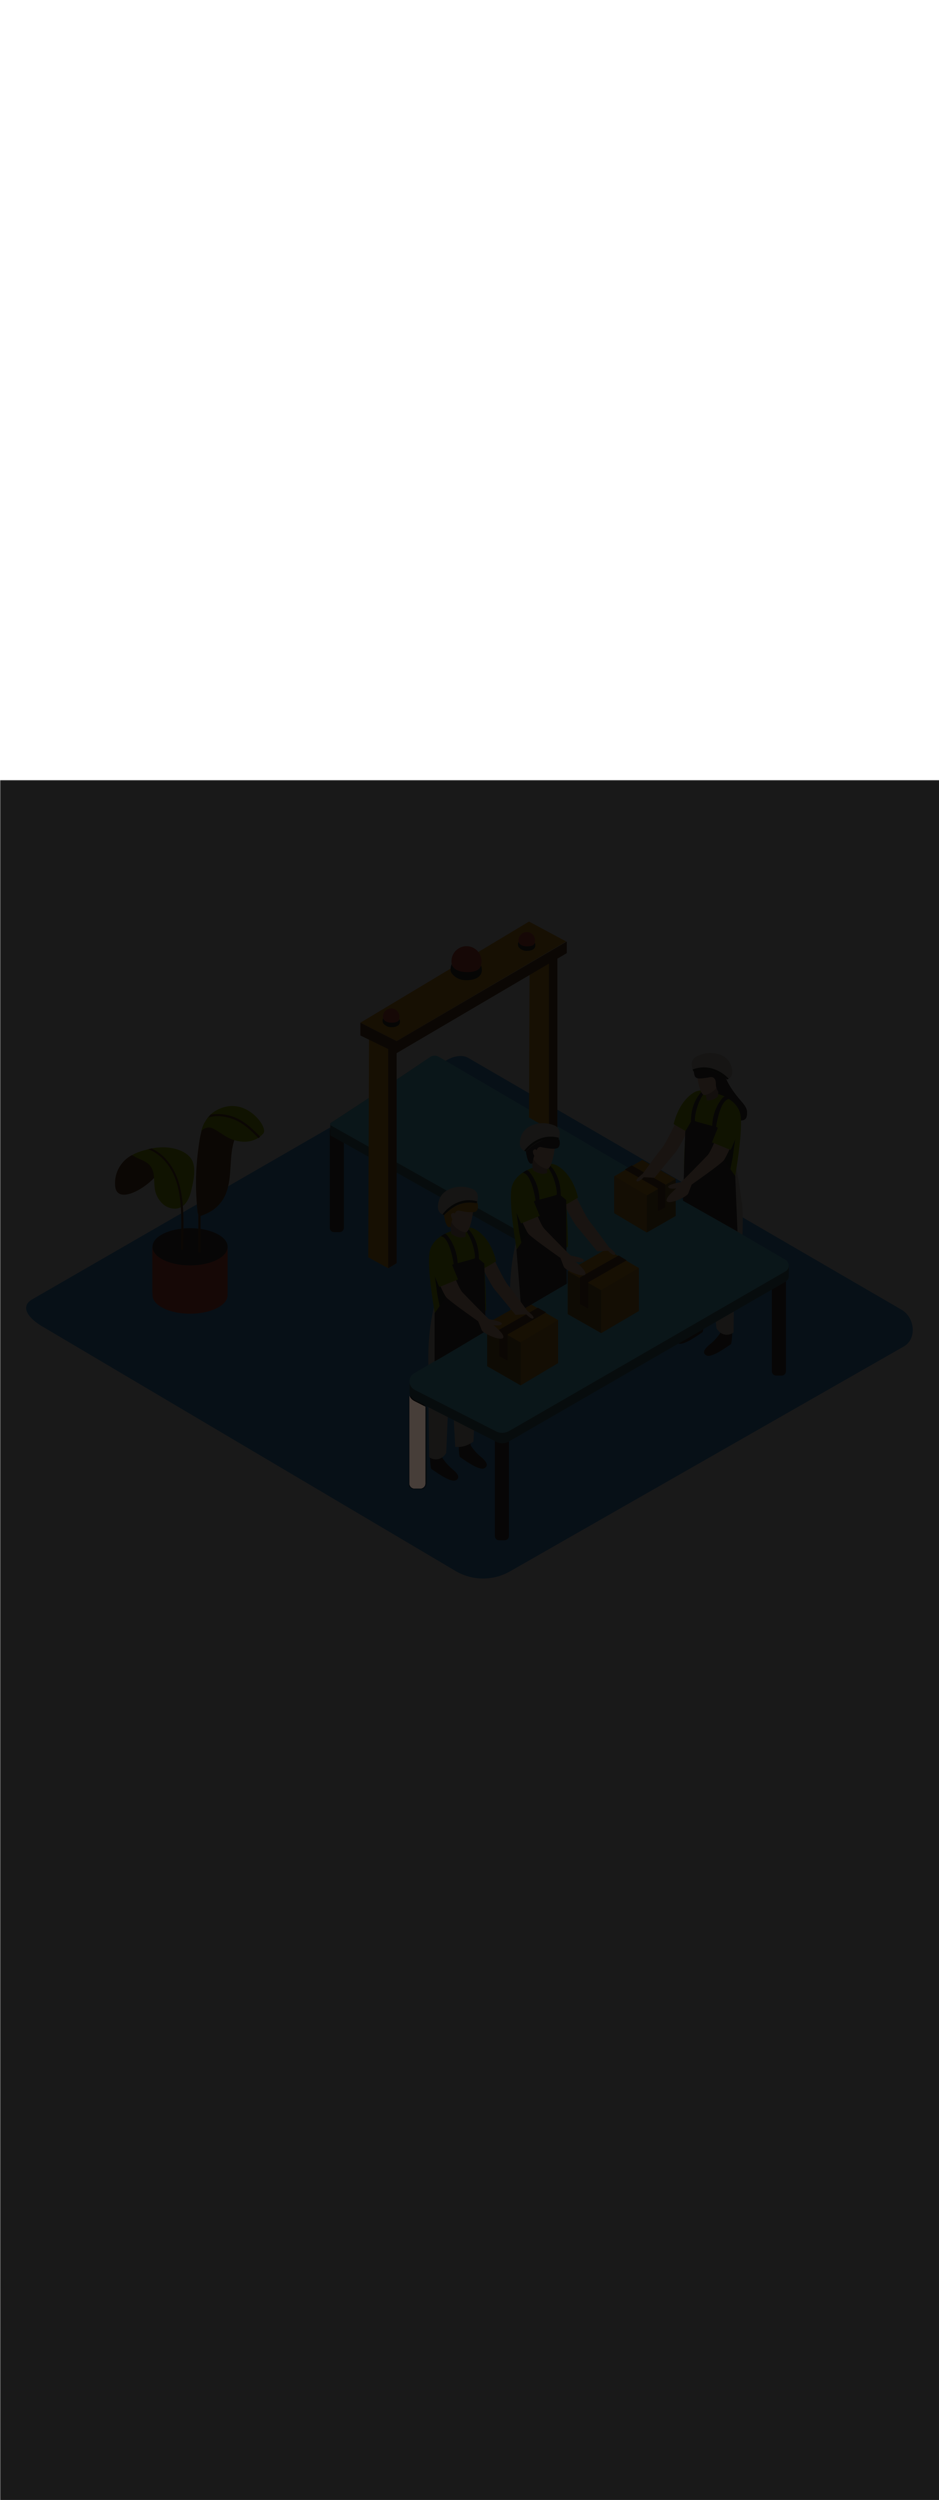 <ns0:svg xmlns:ns0="http://www.w3.org/2000/svg" version="1.1" id="Layer_1" x="0px" y="0px" viewBox="0 0 500 500" style="width: 188px;" xml:space="preserve" data-imageid="factory-worker-58" imageName="Factory Worker" class="illustrations_image"><ns0:defs><ns0:mask id="spotlight-mask"><ns0:rect x="0" y="0" width="100%" height="100%" fill="white" opacity="0.9" /><ns0:style type="text/css" fill="black" /><ns0:style type="text/css" style="" fill="black" /><ns0:path class="st1_factory-worker-58" d="M 218 374.104 L 218 374.143 L 218 374.151 L 218.001 374.19 L 218.002 374.198 L 218.003 374.237 L 218.003 374.245 L 218.006 374.283 L 218.006 374.291 L 218.009 374.33 L 218.009 374.338 L 218.013 374.376 L 218.013 374.384 L 218.017 374.422 L 218.018 374.43 L 218.023 374.467 L 218.024 374.475 L 218.029 374.513 L 218.03 374.521 L 218.035 374.558 L 218.037 374.566 L 218.043 374.603 L 218.044 374.611 L 218.051 374.648 L 218.052 374.656 L 218.06 374.693 L 218.061 374.7 L 218.069 374.737 L 218.071 374.745 L 218.079 374.781 L 218.081 374.789 L 218.09 374.825 L 218.092 374.832 L 218.102 374.868 L 218.104 374.876 L 218.114 374.911 L 218.116 374.919 L 218.127 374.954 L 218.129 374.962 L 218.14 374.997 L 218.143 375.004 L 218.154 375.039 L 218.157 375.047 L 218.169 375.081 L 218.172 375.088 L 218.184 375.123 L 218.187 375.13 L 218.2 375.164 L 218.203 375.171 L 218.217 375.205 L 218.22 375.212 L 218.234 375.246 L 218.238 375.253 L 218.252 375.286 L 218.256 375.293 L 218.271 375.326 L 218.274 375.333 L 218.29 375.366 L 218.293 375.373 L 218.31 375.405 L 218.313 375.412 L 218.33 375.444 L 218.334 375.451 L 218.351 375.482 L 218.355 375.489 L 218.372 375.52 L 218.376 375.527 L 218.394 375.558 L 218.398 375.565 L 218.417 375.595 L 218.421 375.602 L 218.44 375.632 L 218.444 375.639 L 218.464 375.669 L 218.468 375.675 L 218.488 375.705 L 218.493 375.711 L 218.513 375.74 L 218.518 375.747 L 218.538 375.776 L 218.543 375.782 L 218.564 375.811 L 218.569 375.817 L 218.591 375.845 L 218.596 375.851 L 218.618 375.879 L 218.623 375.885 L 218.645 375.912 L 218.651 375.918 L 218.674 375.945 L 218.679 375.951 L 218.702 375.978 L 218.707 375.984 L 218.731 376.01 L 218.737 376.016 L 218.761 376.042 L 218.766 376.047 L 218.791 376.073 L 218.796 376.079 L 218.821 376.104 L 218.827 376.109 L 218.853 376.134 L 218.858 376.139 L 218.884 376.163 L 218.89 376.169 L 218.916 376.193 L 218.922 376.198 L 218.949 376.221 L 218.955 376.226 L 218.982 376.249 L 218.988 376.255 L 219.015 376.277 L 219.021 376.282 L 219.049 376.304 L 219.055 376.309 L 219.083 376.331 L 219.089 376.336 L 219.118 376.357 L 219.124 376.362 L 219.153 376.382 L 219.16 376.387 L 219.189 376.407 L 219.195 376.412 L 219.225 376.432 L 219.231 376.436 L 219.261 376.456 L 219.268 376.46 L 219.298 376.479 L 219.305 376.483 L 219.335 376.502 L 219.342 376.506 L 219.373 376.524 L 219.38 376.528 L 219.411 376.545 L 219.418 376.549 L 219.449 376.566 L 219.456 376.57 L 219.488 376.587 L 219.495 376.59 L 219.527 376.607 L 219.534 376.61 L 219.567 376.626 L 219.574 376.629 L 219.607 376.644 L 219.614 376.648 L 219.647 376.662 L 219.654 376.666 L 219.688 376.68 L 219.695 376.683 L 219.729 376.697 L 219.736 376.7 L 219.77 376.713 L 219.777 376.716 L 219.812 376.728 L 219.819 376.731 L 219.853 376.743 L 219.861 376.746 L 219.896 376.757 L 219.903 376.76 L 219.938 376.771 L 219.946 376.773 L 219.981 376.784 L 219.989 376.786 L 220.024 376.796 L 220.032 376.798 L 220.068 376.808 L 220.075 376.81 L 220.111 376.819 L 220.119 376.821 L 220.155 376.829 L 220.163 376.831 L 220.2 376.839 L 220.207 376.84 L 220.244 376.848 L 220.252 376.849 L 220.289 376.856 L 220.297 376.857 L 220.334 376.863 L 220.342 376.865 L 220.379 376.87 L 220.387 376.871 L 220.425 376.876 L 220.433 376.877 L 220.47 376.882 L 220.478 376.883 L 220.516 376.887 L 220.524 376.887 L 220.562 376.891 L 220.57 376.891 L 220.609 376.894 L 220.617 376.894 L 220.655 376.897 L 220.663 376.897 L 220.702 376.898 L 220.71 376.899 L 220.749 376.9 L 220.757 376.9 L 220.796 376.9 L 220.8 376.9 L 223.7 376.9 L 223.704 376.9 L 223.704 376.9 L 223.743 376.9 L 223.751 376.9 L 223.79 376.899 L 223.798 376.898 L 223.837 376.897 L 223.845 376.897 L 223.883 376.894 L 223.891 376.894 L 223.93 376.891 L 223.938 376.891 L 223.976 376.887 L 223.984 376.887 L 224.022 376.883 L 224.03 376.882 L 224.067 376.877 L 224.075 376.876 L 224.113 376.871 L 224.121 376.87 L 224.158 376.865 L 224.166 376.863 L 224.203 376.857 L 224.211 376.856 L 224.248 376.849 L 224.256 376.848 L 224.293 376.84 L 224.3 376.839 L 224.337 376.831 L 224.345 376.829 L 224.381 376.821 L 224.389 376.819 L 224.425 376.81 L 224.432 376.808 L 224.468 376.798 L 224.476 376.796 L 224.511 376.786 L 224.519 376.784 L 224.554 376.773 L 224.562 376.771 L 224.597 376.76 L 224.604 376.757 L 224.639 376.746 L 224.647 376.743 L 224.681 376.731 L 224.688 376.728 L 224.723 376.716 L 224.73 376.713 L 224.764 376.7 L 224.771 376.697 L 224.805 376.683 L 224.812 376.68 L 224.846 376.666 L 224.853 376.662 L 224.886 376.648 L 224.893 376.644 L 224.926 376.629 L 224.933 376.626 L 224.966 376.61 L 224.973 376.607 L 225.005 376.59 L 225.012 376.587 L 225.044 376.57 L 225.051 376.566 L 225.082 376.549 L 225.089 376.545 L 225.12 376.528 L 225.127 376.524 L 225.158 376.506 L 225.165 376.502 L 225.195 376.483 L 225.202 376.479 L 225.232 376.46 L 225.239 376.456 L 225.269 376.436 L 225.275 376.432 L 225.305 376.412 L 225.311 376.407 L 225.34 376.387 L 225.347 376.382 L 225.376 376.362 L 225.382 376.357 L 225.411 376.336 L 225.417 376.331 L 225.445 376.309 L 225.451 376.304 L 225.479 376.282 L 225.485 376.277 L 225.512 376.255 L 225.518 376.249 L 225.545 376.226 L 225.551 376.221 L 225.578 376.198 L 225.584 376.193 L 225.61 376.169 L 225.616 376.163 L 225.642 376.139 L 225.647 376.134 L 225.673 376.109 L 225.679 376.104 L 225.704 376.079 L 225.709 376.073 L 225.734 376.047 L 225.739 376.042 L 225.763 376.016 L 225.769 376.01 L 225.793 375.984 L 225.798 375.978 L 225.821 375.951 L 225.826 375.945 L 225.849 375.918 L 225.855 375.912 L 225.877 375.885 L 225.882 375.879 L 225.904 375.851 L 225.909 375.845 L 225.931 375.817 L 225.936 375.811 L 225.957 375.782 L 225.962 375.776 L 225.982 375.747 L 225.987 375.74 L 226.007 375.711 L 226.012 375.705 L 226.032 375.675 L 226.036 375.669 L 226.056 375.639 L 226.06 375.632 L 226.079 375.602 L 226.083 375.595 L 226.102 375.565 L 226.106 375.558 L 226.124 375.527 L 226.128 375.52 L 226.145 375.489 L 226.149 375.482 L 226.166 375.451 L 226.17 375.444 L 226.187 375.412 L 226.19 375.405 L 226.207 375.373 L 226.21 375.366 L 226.226 375.333 L 226.229 375.326 L 226.244 375.293 L 226.248 375.286 L 226.262 375.253 L 226.266 375.246 L 226.28 375.212 L 226.283 375.205 L 226.297 375.171 L 226.3 375.164 L 226.313 375.13 L 226.316 375.123 L 226.328 375.088 L 226.331 375.081 L 226.343 375.047 L 226.346 375.039 L 226.357 375.004 L 226.36 374.997 L 226.371 374.962 L 226.373 374.954 L 226.384 374.919 L 226.386 374.911 L 226.396 374.876 L 226.398 374.868 L 226.408 374.832 L 226.41 374.825 L 226.419 374.789 L 226.421 374.781 L 226.429 374.745 L 226.431 374.737 L 226.439 374.7 L 226.44 374.693 L 226.448 374.656 L 226.449 374.648 L 226.456 374.611 L 226.457 374.603 L 226.463 374.566 L 226.465 374.558 L 226.47 374.521 L 226.471 374.513 L 226.476 374.475 L 226.477 374.467 L 226.482 374.43 L 226.483 374.422 L 226.487 374.384 L 226.487 374.376 L 226.491 374.338 L 226.491 374.33 L 226.494 374.291 L 226.494 374.283 L 226.497 374.245 L 226.497 374.237 L 226.498 374.198 L 226.499 374.19 L 226.5 374.151 L 226.5 374.143 L 226.5 374.104 L 226.5 374.1 L 226.5 333.364 L 226.272 333.248 L 225.834 333.024 L 225.395 332.801 L 224.957 332.578 L 224.519 332.355 L 224.08 332.131 L 223.642 331.908 L 223.203 331.685 L 222.765 331.462 L 222.327 331.238 L 221.888 331.015 L 221.45 330.792 L 221.011 330.569 L 220.573 330.346 L 220.561 330.339 L 220.522 330.318 L 220.518 330.316 L 220.479 330.294 L 220.476 330.292 L 220.437 330.27 L 220.433 330.268 L 220.395 330.246 L 220.391 330.244 L 220.353 330.222 L 220.349 330.22 L 220.311 330.197 L 220.307 330.195 L 220.269 330.171 L 220.266 330.169 L 220.228 330.146 L 220.224 330.144 L 220.187 330.12 L 220.183 330.118 L 220.146 330.094 L 220.142 330.092 L 220.105 330.067 L 220.102 330.065 L 220.065 330.04 L 220.061 330.038 L 220.024 330.013 L 220.021 330.011 L 219.984 329.986 L 219.981 329.983 L 219.944 329.958 L 219.941 329.955 L 219.905 329.93 L 219.902 329.927 L 219.866 329.901 L 219.862 329.899 L 219.826 329.872 L 219.823 329.87 L 219.788 329.843 L 219.784 329.841 L 219.749 329.814 L 219.746 329.811 L 219.711 329.784 L 219.707 329.782 L 219.673 329.754 L 219.669 329.751 L 219.635 329.724 L 219.631 329.721 L 219.597 329.693 L 219.594 329.69 L 219.56 329.662 L 219.557 329.659 L 219.523 329.631 L 219.519 329.628 L 219.486 329.599 L 219.483 329.596 L 219.449 329.567 L 219.446 329.565 L 219.413 329.535 L 219.41 329.532 L 219.377 329.503 L 219.374 329.5 L 219.341 329.47 L 219.338 329.467 L 219.306 329.437 L 219.303 329.434 L 219.27 329.403 L 219.267 329.4 L 219.236 329.37 L 219.233 329.367 L 219.201 329.336 L 219.198 329.333 L 219.167 329.301 L 219.164 329.298 L 219.133 329.267 L 219.13 329.264 L 219.099 329.232 L 219.096 329.229 L 219.065 329.197 L 219.062 329.193 L 219.032 329.161 L 219.029 329.158 L 218.999 329.125 L 218.996 329.122 L 218.967 329.089 L 218.964 329.086 L 218.935 329.053 L 218.932 329.05 L 218.903 329.016 L 218.9 329.013 L 218.871 328.979 L 218.868 328.976 L 218.84 328.942 L 218.837 328.939 L 218.809 328.905 L 218.806 328.901 L 218.778 328.867 L 218.775 328.864 L 218.748 328.829 L 218.745 328.826 L 218.718 328.791 L 218.715 328.787 L 218.688 328.752 L 218.685 328.749 L 218.659 328.713 L 218.656 328.71 L 218.63 328.674 L 218.627 328.67 L 218.601 328.635 L 218.598 328.631 L 218.573 328.595 L 218.57 328.591 L 218.545 328.555 L 218.542 328.551 L 218.517 328.515 L 218.514 328.511 L 218.49 328.474 L 218.487 328.47 L 218.463 328.433 L 218.46 328.43 L 218.436 328.392 L 218.434 328.389 L 218.41 328.351 L 218.408 328.347 L 218.384 328.31 L 218.382 328.306 L 218.359 328.268 L 218.356 328.264 L 218.333 328.226 L 218.331 328.222 L 218.309 328.183 L 218.306 328.179 L 218.284 328.141 L 218.282 328.137 L 218.26 328.098 L 218.258 328.094 L 218.237 328.055 L 218.235 328.051 L 218.214 328.011 L 218.211 328.007 L 218.191 327.968 L 218.189 327.963 L 218.168 327.924 L 218.166 327.92 L 218.146 327.88 L 218.144 327.875 L 218.125 327.835 L 218.122 327.831 L 218.103 327.791 L 218.101 327.786 L 218.082 327.746 L 218.08 327.741 L 218.062 327.701 L 218.06 327.696 L 218.042 327.655 L 218.04 327.651 L 218.022 327.61 L 218.02 327.605 L 218.003 327.564 L 218.001 327.559 L 218.0 327.556 L 218.0 374.1 L 218 374.104 L 218 374.104 Z" id="element_139" fill="black" /><ns0:path class="st1_factory-worker-58" d="M 218 374.104 L 218 374.143 L 218 374.151 L 218.001 374.19 L 218.002 374.198 L 218.003 374.237 L 218.003 374.245 L 218.006 374.283 L 218.006 374.291 L 218.009 374.33 L 218.009 374.338 L 218.013 374.376 L 218.013 374.384 L 218.017 374.422 L 218.018 374.43 L 218.023 374.467 L 218.024 374.475 L 218.029 374.513 L 218.03 374.521 L 218.035 374.558 L 218.037 374.566 L 218.043 374.603 L 218.044 374.611 L 218.051 374.648 L 218.052 374.656 L 218.06 374.693 L 218.061 374.7 L 218.069 374.737 L 218.071 374.745 L 218.079 374.781 L 218.081 374.789 L 218.09 374.825 L 218.092 374.832 L 218.102 374.868 L 218.104 374.876 L 218.114 374.911 L 218.116 374.919 L 218.127 374.954 L 218.129 374.962 L 218.14 374.997 L 218.143 375.004 L 218.154 375.039 L 218.157 375.047 L 218.169 375.081 L 218.172 375.088 L 218.184 375.123 L 218.187 375.13 L 218.2 375.164 L 218.203 375.171 L 218.217 375.205 L 218.22 375.212 L 218.234 375.246 L 218.238 375.253 L 218.252 375.286 L 218.256 375.293 L 218.271 375.326 L 218.274 375.333 L 218.29 375.366 L 218.293 375.373 L 218.31 375.405 L 218.313 375.412 L 218.33 375.444 L 218.334 375.451 L 218.351 375.482 L 218.355 375.489 L 218.372 375.52 L 218.376 375.527 L 218.394 375.558 L 218.398 375.565 L 218.417 375.595 L 218.421 375.602 L 218.44 375.632 L 218.444 375.639 L 218.464 375.669 L 218.468 375.675 L 218.488 375.705 L 218.493 375.711 L 218.513 375.74 L 218.518 375.747 L 218.538 375.776 L 218.543 375.782 L 218.564 375.811 L 218.569 375.817 L 218.591 375.845 L 218.596 375.851 L 218.618 375.879 L 218.623 375.885 L 218.645 375.912 L 218.651 375.918 L 218.674 375.945 L 218.679 375.951 L 218.702 375.978 L 218.707 375.984 L 218.731 376.01 L 218.737 376.016 L 218.761 376.042 L 218.766 376.047 L 218.791 376.073 L 218.796 376.079 L 218.821 376.104 L 218.827 376.109 L 218.853 376.134 L 218.858 376.139 L 218.884 376.163 L 218.89 376.169 L 218.916 376.193 L 218.922 376.198 L 218.949 376.221 L 218.955 376.226 L 218.982 376.249 L 218.988 376.255 L 219.015 376.277 L 219.021 376.282 L 219.049 376.304 L 219.055 376.309 L 219.083 376.331 L 219.089 376.336 L 219.118 376.357 L 219.124 376.362 L 219.153 376.382 L 219.16 376.387 L 219.189 376.407 L 219.195 376.412 L 219.225 376.432 L 219.231 376.436 L 219.261 376.456 L 219.268 376.46 L 219.298 376.479 L 219.305 376.483 L 219.335 376.502 L 219.342 376.506 L 219.373 376.524 L 219.38 376.528 L 219.411 376.545 L 219.418 376.549 L 219.449 376.566 L 219.456 376.57 L 219.488 376.587 L 219.495 376.59 L 219.527 376.607 L 219.534 376.61 L 219.567 376.626 L 219.574 376.629 L 219.607 376.644 L 219.614 376.648 L 219.647 376.662 L 219.654 376.666 L 219.688 376.68 L 219.695 376.683 L 219.729 376.697 L 219.736 376.7 L 219.77 376.713 L 219.777 376.716 L 219.812 376.728 L 219.819 376.731 L 219.853 376.743 L 219.861 376.746 L 219.896 376.757 L 219.903 376.76 L 219.938 376.771 L 219.946 376.773 L 219.981 376.784 L 219.989 376.786 L 220.024 376.796 L 220.032 376.798 L 220.068 376.808 L 220.075 376.81 L 220.111 376.819 L 220.119 376.821 L 220.155 376.829 L 220.163 376.831 L 220.2 376.839 L 220.207 376.84 L 220.244 376.848 L 220.252 376.849 L 220.289 376.856 L 220.297 376.857 L 220.334 376.863 L 220.342 376.865 L 220.379 376.87 L 220.387 376.871 L 220.425 376.876 L 220.433 376.877 L 220.47 376.882 L 220.478 376.883 L 220.516 376.887 L 220.524 376.887 L 220.562 376.891 L 220.57 376.891 L 220.609 376.894 L 220.617 376.894 L 220.655 376.897 L 220.663 376.897 L 220.702 376.898 L 220.71 376.899 L 220.749 376.9 L 220.757 376.9 L 220.796 376.9 L 220.8 376.9 L 223.7 376.9 L 223.704 376.9 L 223.704 376.9 L 223.743 376.9 L 223.751 376.9 L 223.79 376.899 L 223.798 376.898 L 223.837 376.897 L 223.845 376.897 L 223.883 376.894 L 223.891 376.894 L 223.93 376.891 L 223.938 376.891 L 223.976 376.887 L 223.984 376.887 L 224.022 376.883 L 224.03 376.882 L 224.067 376.877 L 224.075 376.876 L 224.113 376.871 L 224.121 376.87 L 224.158 376.865 L 224.166 376.863 L 224.203 376.857 L 224.211 376.856 L 224.248 376.849 L 224.256 376.848 L 224.293 376.84 L 224.3 376.839 L 224.337 376.831 L 224.345 376.829 L 224.381 376.821 L 224.389 376.819 L 224.425 376.81 L 224.432 376.808 L 224.468 376.798 L 224.476 376.796 L 224.511 376.786 L 224.519 376.784 L 224.554 376.773 L 224.562 376.771 L 224.597 376.76 L 224.604 376.757 L 224.639 376.746 L 224.647 376.743 L 224.681 376.731 L 224.688 376.728 L 224.723 376.716 L 224.73 376.713 L 224.764 376.7 L 224.771 376.697 L 224.805 376.683 L 224.812 376.68 L 224.846 376.666 L 224.853 376.662 L 224.886 376.648 L 224.893 376.644 L 224.926 376.629 L 224.933 376.626 L 224.966 376.61 L 224.973 376.607 L 225.005 376.59 L 225.012 376.587 L 225.044 376.57 L 225.051 376.566 L 225.082 376.549 L 225.089 376.545 L 225.12 376.528 L 225.127 376.524 L 225.158 376.506 L 225.165 376.502 L 225.195 376.483 L 225.202 376.479 L 225.232 376.46 L 225.239 376.456 L 225.269 376.436 L 225.275 376.432 L 225.305 376.412 L 225.311 376.407 L 225.34 376.387 L 225.347 376.382 L 225.376 376.362 L 225.382 376.357 L 225.411 376.336 L 225.417 376.331 L 225.445 376.309 L 225.451 376.304 L 225.479 376.282 L 225.485 376.277 L 225.512 376.255 L 225.518 376.249 L 225.545 376.226 L 225.551 376.221 L 225.578 376.198 L 225.584 376.193 L 225.61 376.169 L 225.616 376.163 L 225.642 376.139 L 225.647 376.134 L 225.673 376.109 L 225.679 376.104 L 225.704 376.079 L 225.709 376.073 L 225.734 376.047 L 225.739 376.042 L 225.763 376.016 L 225.769 376.01 L 225.793 375.984 L 225.798 375.978 L 225.821 375.951 L 225.826 375.945 L 225.849 375.918 L 225.855 375.912 L 225.877 375.885 L 225.882 375.879 L 225.904 375.851 L 225.909 375.845 L 225.931 375.817 L 225.936 375.811 L 225.957 375.782 L 225.962 375.776 L 225.982 375.747 L 225.987 375.74 L 226.007 375.711 L 226.012 375.705 L 226.032 375.675 L 226.036 375.669 L 226.056 375.639 L 226.06 375.632 L 226.079 375.602 L 226.083 375.595 L 226.102 375.565 L 226.106 375.558 L 226.124 375.527 L 226.128 375.52 L 226.145 375.489 L 226.149 375.482 L 226.166 375.451 L 226.17 375.444 L 226.187 375.412 L 226.19 375.405 L 226.207 375.373 L 226.21 375.366 L 226.226 375.333 L 226.229 375.326 L 226.244 375.293 L 226.248 375.286 L 226.262 375.253 L 226.266 375.246 L 226.28 375.212 L 226.283 375.205 L 226.297 375.171 L 226.3 375.164 L 226.313 375.13 L 226.316 375.123 L 226.328 375.088 L 226.331 375.081 L 226.343 375.047 L 226.346 375.039 L 226.357 375.004 L 226.36 374.997 L 226.371 374.962 L 226.373 374.954 L 226.384 374.919 L 226.386 374.911 L 226.396 374.876 L 226.398 374.868 L 226.408 374.832 L 226.41 374.825 L 226.419 374.789 L 226.421 374.781 L 226.429 374.745 L 226.431 374.737 L 226.439 374.7 L 226.44 374.693 L 226.448 374.656 L 226.449 374.648 L 226.456 374.611 L 226.457 374.603 L 226.463 374.566 L 226.465 374.558 L 226.47 374.521 L 226.471 374.513 L 226.476 374.475 L 226.477 374.467 L 226.482 374.43 L 226.483 374.422 L 226.487 374.384 L 226.487 374.376 L 226.491 374.338 L 226.491 374.33 L 226.494 374.291 L 226.494 374.283 L 226.497 374.245 L 226.497 374.237 L 226.498 374.198 L 226.499 374.19 L 226.5 374.151 L 226.5 374.143 L 226.5 374.104 L 226.5 374.1 L 226.5 333.364 L 226.272 333.248 L 225.834 333.024 L 225.395 332.801 L 224.957 332.578 L 224.519 332.355 L 224.08 332.131 L 223.642 331.908 L 223.203 331.685 L 222.765 331.462 L 222.327 331.238 L 221.888 331.015 L 221.45 330.792 L 221.011 330.569 L 220.573 330.346 L 220.561 330.339 L 220.522 330.318 L 220.518 330.316 L 220.479 330.294 L 220.476 330.292 L 220.437 330.27 L 220.433 330.268 L 220.395 330.246 L 220.391 330.244 L 220.353 330.222 L 220.349 330.22 L 220.311 330.197 L 220.307 330.195 L 220.269 330.171 L 220.266 330.169 L 220.228 330.146 L 220.224 330.144 L 220.187 330.12 L 220.183 330.118 L 220.146 330.094 L 220.142 330.092 L 220.105 330.067 L 220.102 330.065 L 220.065 330.04 L 220.061 330.038 L 220.024 330.013 L 220.021 330.011 L 219.984 329.986 L 219.981 329.983 L 219.944 329.958 L 219.941 329.955 L 219.905 329.93 L 219.902 329.927 L 219.866 329.901 L 219.862 329.899 L 219.826 329.872 L 219.823 329.87 L 219.788 329.843 L 219.784 329.841 L 219.749 329.814 L 219.746 329.811 L 219.711 329.784 L 219.707 329.782 L 219.673 329.754 L 219.669 329.751 L 219.635 329.724 L 219.631 329.721 L 219.597 329.693 L 219.594 329.69 L 219.56 329.662 L 219.557 329.659 L 219.523 329.631 L 219.519 329.628 L 219.486 329.599 L 219.483 329.596 L 219.449 329.567 L 219.446 329.565 L 219.413 329.535 L 219.41 329.532 L 219.377 329.503 L 219.374 329.5 L 219.341 329.47 L 219.338 329.467 L 219.306 329.437 L 219.303 329.434 L 219.27 329.403 L 219.267 329.4 L 219.236 329.37 L 219.233 329.367 L 219.201 329.336 L 219.198 329.333 L 219.167 329.301 L 219.164 329.298 L 219.133 329.267 L 219.13 329.264 L 219.099 329.232 L 219.096 329.229 L 219.065 329.197 L 219.062 329.193 L 219.032 329.161 L 219.029 329.158 L 218.999 329.125 L 218.996 329.122 L 218.967 329.089 L 218.964 329.086 L 218.935 329.053 L 218.932 329.05 L 218.903 329.016 L 218.9 329.013 L 218.871 328.979 L 218.868 328.976 L 218.84 328.942 L 218.837 328.939 L 218.809 328.905 L 218.806 328.901 L 218.778 328.867 L 218.775 328.864 L 218.748 328.829 L 218.745 328.826 L 218.718 328.791 L 218.715 328.787 L 218.688 328.752 L 218.685 328.749 L 218.659 328.713 L 218.656 328.71 L 218.63 328.674 L 218.627 328.67 L 218.601 328.635 L 218.598 328.631 L 218.573 328.595 L 218.57 328.591 L 218.545 328.555 L 218.542 328.551 L 218.517 328.515 L 218.514 328.511 L 218.49 328.474 L 218.487 328.47 L 218.463 328.433 L 218.46 328.43 L 218.436 328.392 L 218.434 328.389 L 218.41 328.351 L 218.408 328.347 L 218.384 328.31 L 218.382 328.306 L 218.359 328.268 L 218.356 328.264 L 218.333 328.226 L 218.331 328.222 L 218.309 328.183 L 218.306 328.179 L 218.284 328.141 L 218.282 328.137 L 218.26 328.098 L 218.258 328.094 L 218.237 328.055 L 218.235 328.051 L 218.214 328.011 L 218.211 328.007 L 218.191 327.968 L 218.189 327.963 L 218.168 327.924 L 218.166 327.92 L 218.146 327.88 L 218.144 327.875 L 218.125 327.835 L 218.122 327.831 L 218.103 327.791 L 218.101 327.786 L 218.082 327.746 L 218.08 327.741 L 218.062 327.701 L 218.06 327.696 L 218.042 327.655 L 218.04 327.651 L 218.022 327.61 L 218.02 327.605 L 218.003 327.564 L 218.001 327.559 L 218.0 327.556 L 218.0 374.1 L 218 374.104 L 218 374.104 Z" id="element_139" style="" fill="black" /></ns0:mask></ns0:defs><ns0:style type="text/css">
	.st0_factory-worker-58{fill:#4AA4E8;}
	.st1_factory-worker-58{fill:#473E39;}
	.st2_factory-worker-58{fill:#E0D6CD;}
	.st3_factory-worker-58{opacity:0.63;fill:url(#SVGID_1_);enable-background:new    ;}
	.st4_factory-worker-58{fill:#68E1FD;}
	.st5_factory-worker-58{opacity:0.61;fill:#3A3935;enable-background:new    ;}
	.st6_factory-worker-58{fill:#EDA421;}
	.st7_factory-worker-58{fill:#754C24;}
	.st8_factory-worker-58{fill:#E05342;}
	.st9_factory-worker-58{fill:#3A3935;}
	.st10_factory-worker-58{opacity:0.63;fill:url(#SVGID_00000002357216511214276740000009219274794042331277_);enable-background:new    ;}
	.st11_factory-worker-58{opacity:0.5;fill:#3A3935;enable-background:new    ;}
	.st12_factory-worker-58{opacity:0.2;fill:#3A3935;enable-background:new    ;}
	.st13_factory-worker-58{opacity:0.63;fill:url(#SVGID_00000062879558210823061030000003876816625058579846_);enable-background:new    ;}
	.st14_factory-worker-58{opacity:0.63;fill:url(#SVGID_00000107563316759563581290000009093506711244094644_);enable-background:new    ;}
	.st15_factory-worker-58{fill:#FFC8A9;}
	.st16_factory-worker-58{fill:#A2C609;}
	.st17_factory-worker-58{opacity:0.3;fill:#3A3935;enable-background:new    ;}
	.st18_factory-worker-58{opacity:0.63;fill:url(#SVGID_00000084514778806881865860000017573732512895611789_);enable-background:new    ;}
</ns0:style>
<ns0:path id="field_factory-worker-58" class="st0_factory-worker-58" d="M243,421L23.1,291c-7-3.9-13-10.4-6.2-14.6l220.7-127.2c3.3-2.1,8.3-3.4,11.7-1.4l230.8,134&#10;&#09;c7,4.1,8.3,15.4,1.2,19.5L272,420.7C263.1,426,252,426.1,243,421z" />
<ns0:g id="factory-workers_factory-worker-58">
	<ns0:path class="st1_factory-worker-58" d="M367.8,275.6c0,0,1.1,11,0.5,12.2c-1.4,2.3-3.2,4.3-5.3,5.9c-2.1,1.7-4.9,4.5-1.9,6s12-5.5,12.9-5.9&#10;&#09;&#09;s1-12.4,1-12.4" />
	<ns0:path class="st1_factory-worker-58" d="M383,282c0,0,1.1,11,0.5,12.2c-1.5,2.2-3.3,4.3-5.4,5.9c-2.1,1.7-4.9,4.5-1.9,6s12-5.5,12.9-5.9s1-12.4,1-12.4&#10;&#09;&#09;" />
	<ns0:path class="st2_factory-worker-58" d="M390.9,234.7c0.2,5,0.2,10.1-0.1,15.4c0,0.4,0.1,0.8,0.4,1.1c-0.3,17.3-0.6,42.1-0.6,42.5c0,0.6-5.4,3.7-9.1-2&#10;&#09;&#09;l-4.4-41.5l-0.4,38.2c0,0-6,3.5-9.6-2.8l-2.7-57.9L390.9,234.7z" />
	<ns0:path class="st1_factory-worker-58" d="M371.8,267.1c0,0,1.1,11,0.5,12.2c-1.5,2.3-3.3,4.3-5.3,6c-2.1,1.7-4.9,4.5-1.9,6s12-5.5,12.9-5.9&#10;&#09;&#09;s1-12.4,1-12.4" />
	<ns0:path class="st2_factory-worker-58" d="M380.7,278l2.5-46.6l1.8,43.8c2.2-1.5,4.4-2.9,6.5-4.5c1.1-5.9,2.3-11.8,3.4-17.7c0.3-9.4,1.1-18.9,0.2-28.3&#10;&#09;&#09;l-26.9-5.4l2.7,57.9c2,1.5,4.3,2.5,6.8,2.8C378.7,279.3,379.7,278.7,380.7,278z" />
	<ns0:path class="st1_factory-worker-58" d="M295.1,305.9c0,0-1.1,11-0.5,12.2c1.5,2.2,3.3,4.2,5.3,5.9c2.1,1.7,4.9,4.5,1.9,6s-12-5.5-12.9-5.9&#10;&#09;&#09;s-1-12.3-1-12.3" />
	<ns0:path class="st1_factory-worker-58" d="M280,312.2c0,0-1.1,11-0.5,12.2c1.5,2.3,3.3,4.3,5.3,6c2.1,1.7,4.9,4.5,1.9,6s-12-5.5-12.9-5.9s-1-12.3-1-12.3&#10;&#09;&#09;" />
	<ns0:path class="st2_factory-worker-58" d="M271.7,267.6c-0.2,5,0.2,7.5,0.5,12.8c0,0.4-0.1,0.8-0.4,1.1c0.3,17.3,0.6,42.1,0.6,42.5c0,0.6,5.4,3.7,9.1-2&#10;&#09;&#09;l2.2-51.8l2.6,48.5c3.5,0.4,6.9-0.7,9.7-2.8l2.7-57.9L271.7,267.6z" />
	
		<ns0:linearGradient id="SVGID_1_-factory-worker-58" gradientUnits="userSpaceOnUse" x1="227.899" y1="97.151" x2="407.789" y2="216.521" gradientTransform="matrix(1 0 0 -1 0 502)">
		<ns0:stop offset="0" style="stop-color:#4AA4E8;stop-opacity:0" />
		<ns0:stop offset="0.99" style="stop-color:#754C24" />
	</ns0:linearGradient>
	<ns0:polyline class="st3_factory-worker-58" points="219.4,375.8 268.5,404.5 417.4,313.8 368.6,286.5 &#09;" />
	<ns0:path class="st1_factory-worker-58" d="M251.2,341.9c0,0-1.1,11-0.5,12.2c1.5,2.2,3.3,4.3,5.3,5.9c2.1,1.7,4.9,4.5,1.9,6.1s-12-5.5-12.9-5.9&#10;&#09;&#09;s-0.9-12.3-0.9-12.3" />
	<ns0:path class="st1_factory-worker-58" d="M236,348.3c0,0-1.1,11-0.5,12.2c1.5,2.3,3.3,4.3,5.3,6c2.1,1.7,4.9,4.5,1.9,6s-12-5.5-12.9-5.9s-1-12.3-1-12.3&#10;&#09;&#09;" />
	<ns0:path class="st2_factory-worker-58" d="M228.2,301c-0.2,5-0.2,10.1,0.1,15.4c0,0.4-0.1,0.8-0.4,1.1c0.3,17.3,0.6,42.1,0.6,42.5c0,0.6,5.4,3.7,9.1-2&#10;&#09;&#09;l2.2-51.8l2.6,48.5c3.5,0.4,6.9-0.7,9.7-2.8l2.7-57.9L228.2,301z" />
	<ns0:path class="st1_factory-worker-58" d="M177.9,184.2h2.9c1.3,0,2.3,1,2.3,2.3v51.7c0,1.3-1,2.3-2.3,2.3h-2.9c-1.3,0-2.3-1-2.3-2.3v-51.7&#10;&#09;&#09;C175.6,185.2,176.6,184.2,177.9,184.2z" />
	<ns0:path class="st1_factory-worker-58" d="M220.8,320.1h2.9c1.3,0,2.3,1,2.3,2.3v51.7c0,1.3-1,2.3-2.3,2.3h-2.9c-1.3,0-2.3-1-2.3-2.3v-51.7&#10;&#09;&#09;C218.4,321.2,219.5,320.1,220.8,320.1z" />
	<ns0:path class="st1_factory-worker-58" d="M265.8,344.9h2.9c1.3,0,2.3,1,2.3,2.3v54.9c0,1.3-1,2.3-2.3,2.3h-2.9c-1.3,0-2.3-1-2.3-2.3v-54.9&#10;&#09;&#09;C263.5,346,264.5,344.9,265.8,344.9z" />
	<ns0:path class="st1_factory-worker-58" d="M413.3,257.3h2.9c1.3,0,2.3,1,2.3,2.3v54.9c0,1.3-1,2.3-2.3,2.3h-2.9c-1.3,0-2.3-1-2.3-2.3v-54.9&#10;&#09;&#09;C411,258.3,412,257.3,413.3,257.3z" />
	<ns0:polygon class="st4_factory-worker-58 targetColor" points="420,258.2 420,263.6 417.4,265.6 416.4,259.5 &#09;" style="fill: rgb(104, 225, 253);" />
	<ns0:polygon class="st5_factory-worker-58" points="420,258.2 420,263.6 417.4,265.6 416.4,259.5 &#09;" />
	<ns0:path class="st4_factory-worker-58 targetColor" d="M418.2,260.5L227.1,148.7c-16.9,11.5-34.1,22.7-51.2,33.9v6.4l132.4,74.4c1.7,0.9,2.3,3.1,1.3,4.8&#10;&#09;&#09;c-0.3,0.5-0.7,1-1.3,1.3l-87.6,51.4l-2.6-1.5v5.8c0,0.2,0,0.3,0,0.5v0.8h0.1c0.3,1.5,1.3,2.7,2.6,3.4l43.4,22.1&#10;&#09;&#09;c2.2,1.1,4.8,1,6.9-0.2l147.1-84.9c1.7-1,2.3-3.1,1.3-4.8C419.2,261.3,418.8,260.8,418.2,260.5z" style="fill: rgb(104, 225, 253);" />
	<ns0:path class="st5_factory-worker-58" d="M418.2,260.5L227.1,148.7c-16.9,11.5-34.1,22.7-51.2,33.9v6.4l132.4,74.4c1.7,0.9,2.3,3.1,1.3,4.8&#10;&#09;&#09;c-0.3,0.5-0.7,1-1.3,1.3l-87.6,51.4l-2.6-1.5v5.8c0,0.2,0,0.3,0,0.5v0.8h0.1c0.3,1.5,1.3,2.7,2.6,3.4l43.4,22.1&#10;&#09;&#09;c2.2,1.1,4.8,1,6.9-0.2l147.1-84.9c1.7-1,2.3-3.1,1.3-4.8C419.2,261.3,418.8,260.8,418.2,260.5z" />
	<ns0:path class="st4_factory-worker-58 targetColor" d="M418.2,255.2l-184.6-108c-1.4-0.8-3.1-0.8-4.5,0.1c-17.6,12-35.4,23.7-53.2,35.3v1L308.3,258&#10;&#09;&#09;c1.7,0.9,2.3,3.1,1.3,4.8c-0.3,0.5-0.7,1-1.3,1.3l-87.8,51.5c-2.4,1.4-3.2,4.4-1.8,6.8c0.5,0.8,1.2,1.5,2.1,2l43.4,22.1&#10;&#09;&#09;c2.2,1.1,4.8,1,6.9-0.2l147.1-84.9c1.7-1,2.3-3.1,1.3-4.8C419.2,256,418.8,255.5,418.2,255.2z" style="fill: rgb(104, 225, 253);" />
	<ns0:path class="st6_factory-worker-58" d="M296.8,188.1V93.5L282,97.9l-0.3,81.6C286.7,182.5,291.8,185.1,296.8,188.1z" />
	<ns0:path class="st7_factory-worker-58" d="M296.8,188.1V93.5l-4.5,1.3v90.7C293.8,186.3,295.3,187.2,296.8,188.1z" />
	<ns0:polygon class="st6_factory-worker-58" points="191.9,129.1 211.2,138.9 301.5,85.9 281.7,75.3 &#09;" />
	<ns0:polygon class="st7_factory-worker-58" points="211.2,145.3 301.8,92.1 301.8,85.9 211.2,138.9 &#09;" />
	<ns0:polygon class="st6_factory-worker-58" points="196.5,134.7 196.1,253.9 206.7,259.7 211.2,257 211.2,138.9 &#09;" />
	<ns0:polygon class="st7_factory-worker-58" points="206.7,259.7 206.7,138.9 211.2,141.3 211.2,257 &#09;" />
	<ns0:circle class="st8_factory-worker-58" cx="208.3" cy="125.9" r="4.4" />
	<ns0:path class="st9_factory-worker-58" d="M204,126.7c0,0,0.4,2.3,4.4,2.4c4.2,0.1,4.3-2,4.3-2c0.3,0.7,0.3,1.4,0.2,2.1c-0.3,1.1-1.5,2.3-4.4,2.3&#10;&#09;&#09;c-1.7,0.1-3.3-0.7-4.4-2C203.6,128.6,203.6,127.6,204,126.7z" />
	<ns0:circle class="st8_factory-worker-58" cx="248.4" cy="96.4" r="8" />
	<ns0:path class="st9_factory-worker-58" d="M240.5,97.9c0,0.1,0.7,4.1,7.9,4.3c7.5,0.2,7.7-3.6,7.7-3.6c0.5,1.2,0.6,2.5,0.3,3.8c-0.5,1.9-2.7,4.1-8,4.1&#10;&#09;&#09;c-3.1,0.1-6-1.2-7.9-3.7C239.2,100.8,240.5,97.9,240.5,97.9z" />
	<ns0:polygon class="st7_factory-worker-58" points="191.9,129.1 191.9,135.9 211.2,145.3 211.2,138.9 &#09;" />
	<ns0:circle class="st8_factory-worker-58" cx="280.5" cy="85.3" r="4.4" />
	<ns0:path class="st9_factory-worker-58" d="M276.1,86.1c0,0,0.4,2.3,4.4,2.4c4.2,0.1,4.3-2,4.3-2c0.3,0.7,0.3,1.4,0.2,2.1c-0.3,1.1-1.5,2.3-4.4,2.3&#10;&#09;&#09;c-1.7,0.1-3.3-0.7-4.4-2C275.7,88,275.7,87,276.1,86.1z" />
	
		<ns0:linearGradient id="SVGID_00000124131632111508491960000006013261234445777280_-factory-worker-58" gradientUnits="userSpaceOnUse" x1="365.742" y1="249.598" x2="350.792" y2="271.348" gradientTransform="matrix(1 0 0 -1 0 502)">
		<ns0:stop offset="0" style="stop-color:#4AA4E8;stop-opacity:0" />
		<ns0:stop offset="0.99" style="stop-color:#754C24" />
	</ns0:linearGradient>
	<ns0:path style="opacity:0.63;fill:url(#SVGID_00000124131632111508491960000006013261234445777280_);enable-background:new    ;" d="&#10;&#09;&#09;M356.6,227l-18.1,10.6l15.7,9.2l18.1-9.7C367.1,233.6,361.9,230.3,356.6,227z" />
	<ns0:polyline class="st6_factory-worker-58" points="359.8,212.2 359.8,231.9 344.4,240.7 327.1,230.4 327.1,210.8 &#09;" />
	<ns0:polyline class="st11_factory-worker-58" points="359.8,212.2 359.8,231.9 344.4,240.7 327.1,230.4 327.1,210.8 &#09;" />
	<ns0:polygon class="st6_factory-worker-58" points="359.8,212.2 342,202.1 327.1,210.8 344.4,221 &#09;" />
	<ns0:polygon class="st6_factory-worker-58" points="344.4,221 344.4,240.7 327.1,230.4 327.1,210.8 &#09;" />
	<ns0:polygon class="st12_factory-worker-58" points="344.4,221 344.4,240.7 327.1,230.4 327.1,210.8 &#09;" />
	<ns0:polygon class="st7_factory-worker-58" points="354.2,215.1 336.4,205 332.7,207.2 350.3,217.3 350.3,229.4 354.2,227.4 &#09;" />
	
		<ns0:linearGradient id="SVGID_00000163752388722065511110000010695988412360062125_-factory-worker-58" gradientUnits="userSpaceOnUse" x1="301.172" y1="167.238" x2="283.282" y2="193.279" gradientTransform="matrix(1 0 0 -1 0 502)">
		<ns0:stop offset="0" style="stop-color:#4AA4E8;stop-opacity:0" />
		<ns0:stop offset="0.99" style="stop-color:#754C24" />
	</ns0:linearGradient>
	<ns0:path style="opacity:0.63;fill:url(#SVGID_00000163752388722065511110000010695988412360062125_);enable-background:new    ;" d="&#10;&#09;&#09;M290.2,304.3L268.5,317l18.8,11l21.7-11.6C302.7,312.3,296.5,308.3,290.2,304.3z" />
	<ns0:polyline class="st6_factory-worker-58" points="259.4,289 259.4,311.8 277.2,322 297.2,310.1 297.2,287.3 &#09;" />
	<ns0:polyline class="st11_factory-worker-58" points="259.4,289 259.4,311.8 277.2,322 297.2,310.1 297.2,287.3 &#09;" />
	<ns0:polygon class="st6_factory-worker-58" points="259.4,289 280,277.3 297.2,287.3 277.2,299.2 &#09;" />
	<ns0:polygon class="st6_factory-worker-58" points="277.2,299.2 277.2,322 297.2,310.1 297.2,287.3 &#09;" />
	<ns0:polygon class="st12_factory-worker-58" points="277.2,299.2 277.2,322 297.2,310.1 297.2,287.3 &#09;" />
	<ns0:polygon class="st7_factory-worker-58" points="265.8,292.4 286.4,280.7 290.8,283.2 270.3,294.9 270.3,308.9 265.8,306.5 &#09;" />
	
		<ns0:linearGradient id="SVGID_00000065755235189220674860000009540863709748096169_-factory-worker-58" gradientUnits="userSpaceOnUse" x1="344.073" y1="194.965" x2="326.183" y2="220.995" gradientTransform="matrix(1 0 0 -1 0 502)">
		<ns0:stop offset="0" style="stop-color:#4AA4E8;stop-opacity:0" />
		<ns0:stop offset="0.99" style="stop-color:#754C24" />
	</ns0:linearGradient>
	<ns0:path style="opacity:0.63;fill:url(#SVGID_00000065755235189220674860000009540863709748096169_);enable-background:new    ;" d="&#10;&#09;&#09;M333.1,276.6l-21.7,12.7l18.8,11l21.6-11.6C345.6,284.6,339.4,280.5,333.1,276.6z" />
	<ns0:polyline class="st6_factory-worker-58" points="302.3,261.3 302.3,284.1 320.1,294.2 340.2,282.4 340.2,259.6 &#09;" />
	<ns0:polyline class="st11_factory-worker-58" points="302.3,261.3 302.3,284.1 320.1,294.2 340.2,282.4 340.2,259.6 &#09;" />
	<ns0:polygon class="st6_factory-worker-58" points="302.3,261.3 322.9,249.5 340.2,259.6 320.1,271.4 &#09;" />
	<ns0:polygon class="st6_factory-worker-58" points="320.1,271.4 320.1,294.2 340.2,282.4 340.2,259.6 &#09;" />
	<ns0:polygon class="st12_factory-worker-58" points="320.1,271.4 320.1,294.2 340.2,282.4 340.2,259.6 &#09;" />
	<ns0:polygon class="st7_factory-worker-58" points="308.8,264.6 329.4,252.9 333.7,255.5 313.2,267.2 313.2,281.2 308.8,278.8 &#09;" />
	<ns0:path class="st15_factory-worker-58" d="M306.3,220.6c0,0,5.7,11.9,7.8,14.4s10.2,13.6,10.2,13.6s4.1,3,3.2,3.9s-3.8-2.1-3.8-2.1l-5.7,0.3&#10;&#09;&#09;c0,0-8.9-10.9-10.9-13.2s-7.4-13-7.4-13" />
	<ns0:path class="st2_factory-worker-58" d="M274.7,245.7c0,0.1,0,0.2,0,0.3c-1.7,7.1-2.7,14.3-3,21.6c9.5,3.6,20.9-1.1,28.6-8.8L274.7,245.7z" />
	<ns0:path class="st16_factory-worker-58" d="M284.9,205.9c0,0-10,2.4-12.3,10.2s3,36.3,3,36.3s16.1,6.1,26.8-4.3c0,0,0-39.9-6-43.1&#10;&#09;&#09;C291.9,202.6,284.9,205.9,284.9,205.9z" />
	<ns0:path class="st16_factory-worker-58" d="M295.7,204.7c0,0,8.5,2.9,12.1,17.4c0,0-5.9,3.7-8.1,4.5" />
	<ns0:path class="st1_factory-worker-58" d="M301.5,223.4l-2.9-2.4c0-13.1-7.9-17.9-7.9-17.9l-0.8,0.7c5.9,5.9,7,16.4,6.5,16.8s-9.1,2.6-9.1,2.6&#10;&#09;&#09;c-0.1-1.7-0.3-3.4-0.7-5.1c-0.3-1.4-0.8-2.8-1.4-4.2c-0.5-1.1-1-2.2-1.7-3.2c-0.5-0.8-1-1.5-1.6-2.2c-0.2-0.4-0.6-0.6-1-0.8&#10;&#09;&#09;c-0.2-0.1-0.3-0.1-0.5-0.1c-0.7,0.4-1.4,0.8-2.1,1.3c4.9,0.4,6.9,14.8,6.9,14.8s-2.5,0.2-1.6,7.1s-8.6,19-8.6,19l2.6,32.3&#10;&#09;&#09;l24.1-14.1L301.5,223.4z" />
	<ns0:path class="st9_factory-worker-58" d="M281.6,236.6l-7.3-11.9l0.3,3.5c0,0,0.1,0.1,0.1,0.2c0.7,3.6,1.5,10.7,1.7,11.7l1.2,6l4.6-6.6L281.6,236.6z" />
	<ns0:path class="st15_factory-worker-58" d="M284.9,228.4c0,0,2.9,8.2,5.1,10.5s13.6,14,14,14.1s7.2,1.2,6.9,2.6s-4.4,0.7-4.4,0.7s6.4,5.1,5.1,6.8&#10;&#09;&#09;s-10.7-2.3-11.4-4.2s-1.8-4.7-1.8-4.7s-15.5-10.8-17.1-12.9s-5.4-11.3-5.4-11.3S279.7,225.8,284.9,228.4z" />
	<ns0:path class="st16_factory-worker-58" d="M273.1,225.6c0,0,4.1,10,4.3,10.2s9-3.7,10-3.9l-4.6-11.3" />
	<ns0:path class="st15_factory-worker-58" d="M287.3,209.2c1.3,0.4,2.7,0.3,4-0.1v-6.7l-8.1-1.2l0.5,6.2C284.8,208.3,286,208.9,287.3,209.2z" />
	<ns0:path class="st17_factory-worker-58" d="M287.3,209.2c1.3,0.4,2.7,0.3,4-0.1v-6.7l-8.1-1.2l0.5,6.2C284.8,208.3,286,208.9,287.3,209.2z" />
	<ns0:path class="st15_factory-worker-58" d="M295.6,192.9c0.3,0.3-1.3,14.1-4.3,13.9s-8.4-4-8.4-9.4S291.9,188.2,295.6,192.9z" />
	<ns0:path class="st1_factory-worker-58" d="M291.1,186.7c-7.9-0.9-11.4,4.4-11.3,8s1.1,9.3,3,9.4c0.3,0,0.5-0.1,0.8-0.2c0.1-1.4,0.4-2.7,0.9-4&#10;&#09;&#09;c-0.5-0.9-1.3-2.5-0.2-3.2c0.4-0.4,1.1-0.3,1.4,0.1c0.1,0.1,0.1,0.1,0.1,0.2c0.1-1,1-1.8,2-1.8c0,0,7.2,1.7,9.2,0.5&#10;&#09;&#09;S298.9,187.6,291.1,186.7z" />
	<ns0:path class="st2_factory-worker-58" d="M287.8,182.6c-4.8,0.4-9.4,2.9-10.6,7.7s0.4,6.6,2.9,7.3c0,0,7.8-8.9,17.1-6.3c0.7,0.2,0.8-2.6,0.8-3&#10;&#09;&#09;c0.2-1.9-0.9-3.8-2.7-4.5C292.9,182.8,290.3,182.4,287.8,182.6z" />
	<ns0:path class="st9_factory-worker-58" d="M280,197.6l-0.9-0.3c0,0,6.8-10.1,18.5-7l-0.3,1.1c-3.3-0.8-6.8-0.5-10,0.8C284.6,193.5,282.1,195.3,280,197.6&#10;&#09;&#09;z" />
	<ns0:path class="st15_factory-worker-58" d="M262.8,254.4c0,0,5.6,11.9,7.8,14.4s10.2,13.6,10.2,13.6s4.1,3,3.2,3.9s-3.8-2.1-3.8-2.1l-5.7,0.3&#10;&#09;&#09;c0,0-8.9-10.9-10.9-13.2s-7.4-13-7.4-13" />
	<ns0:path class="st2_factory-worker-58" d="M231.2,279.5c0,0.1,0,0.2,0,0.3c-1.7,7.1-2.7,14.3-3,21.6c9.5,3.6,20.9-1.1,28.6-8.8L231.2,279.5z" />
	<ns0:path class="st16_factory-worker-58" d="M241.3,239.7c0,0-10,2.4-12.3,10.3s3,36.3,3,36.3s16.1,6.1,26.8-4.3c0,0,0-39.9-6-43.1&#10;&#09;&#09;C248.4,236.4,241.3,239.7,241.3,239.7z" />
	<ns0:path class="st16_factory-worker-58" d="M252.1,238.6c0,0,8.5,2.9,12.1,17.4c0,0-5.9,3.7-8.1,4.5" />
	<ns0:path class="st1_factory-worker-58" d="M257.9,257.2l-2.9-2.4c0-13.1-7.9-17.9-7.9-17.9l-0.8,0.7c5.9,5.9,7,16.4,6.5,16.8s-9.1,2.6-9.1,2.6&#10;&#09;&#09;c-0.1-1.7-0.3-3.4-0.8-5.1c-0.3-1.4-0.8-2.8-1.4-4.2c-0.5-1.1-1-2.2-1.7-3.2c-0.5-0.8-1-1.5-1.6-2.2c-0.2-0.4-0.6-0.6-0.9-0.8&#10;&#09;&#09;c-0.2-0.1-0.3-0.1-0.5-0.1c-0.7,0.4-1.4,0.8-2.1,1.3c4.9,0.4,6.9,14.8,6.9,14.8s-2.5,0.2-1.6,7.1s-8.6,19-8.6,19v25.6&#10;&#09;&#09;c-0.6,0.7,27.2-16,27.2-16L257.9,257.2z" />
	<ns0:path class="st9_factory-worker-58" d="M238.1,270.4l-7.3-11.9l0.3,3.5c0,0.1,0,0.1,0.1,0.2c0.7,3.6,1.5,10.7,1.7,11.7l1.2,6l4.6-6.6L238.1,270.4z" />
	<ns0:path class="st15_factory-worker-58" d="M241.3,262.2c0,0,2.9,8.2,5.1,10.5s13.6,14,14,14.1s7.2,1.2,6.8,2.5s-4.4,0.7-4.4,0.7s6.4,5.1,5.1,6.8&#10;&#09;&#09;s-10.7-2.3-11.4-4.2s-1.9-4.7-1.9-4.7s-15.5-10.8-17.1-12.9s-5.4-11.3-5.4-11.3S236.1,259.7,241.3,262.2z" />
	<ns0:path class="st16_factory-worker-58" d="M229.6,259.4c0,0,4.1,10,4.3,10.2s9-3.7,10-3.9l-4.6-11.3" />
	<ns0:path class="st15_factory-worker-58" d="M243.8,243.1c1.3,0.4,2.7,0.3,4.1-0.1v-6.7l-8.1-1.2l0.5,6.2C241.3,242.1,242.5,242.7,243.8,243.1z" />
	<ns0:path class="st17_factory-worker-58" d="M243.8,243.1c1.3,0.4,2.7,0.3,4.1-0.1v-6.7l-8.1-1.2l0.5,6.2C241.3,242.1,242.5,242.7,243.8,243.1z" />
	<ns0:path class="st15_factory-worker-58" d="M252.1,226.7c0.3,0.3-1.3,14.1-4.3,13.9s-8.4-4-8.4-9.4S248.4,222,252.1,226.7z" />
	<ns0:path class="st6_factory-worker-58" d="M247.5,220.5c-7.9-0.9-11.4,4.4-11.3,8s1.1,9.3,3,9.4c0.3,0,0.5-0.1,0.8-0.2c0.1-1.4,0.4-2.7,0.9-4&#10;&#09;&#09;c-0.5-0.9-1.3-2.5-0.2-3.2c0.4-0.3,1.1-0.3,1.4,0.1c0,0.1,0.1,0.1,0.1,0.2c0.1-1,1-1.8,2-1.8c0,0,7.2,1.7,9.2,0.5&#10;&#09;&#09;S255.4,221.4,247.5,220.5z" />
	<ns0:path class="st2_factory-worker-58" d="M244.2,216.4c-4.8,0.4-9.4,2.9-10.6,7.7s0.4,6.6,2.9,7.3c0,0,7.8-8.9,17.1-6.3c0.7,0.2,0.8-2.6,0.8-3&#10;&#09;&#09;c0.2-1.9-0.9-3.8-2.7-4.5C249.3,216.6,246.8,216.2,244.2,216.4z" />
	<ns0:path class="st9_factory-worker-58" d="M236.5,231.4l-0.9-0.3c0,0,6.8-10.1,18.5-7l-0.3,1.1c-3.3-0.8-6.8-0.5-10,0.8&#10;&#09;&#09;C241.1,227.3,238.6,229.2,236.5,231.4z" />
	<ns0:path class="st1_factory-worker-58" d="M386.5,158.5c0,0,1,3.2,5.1,8.6s7.1,6.9,6,11.9s-11.1-0.2-16.1-0.6s-6-8.1-5.4-11.8" />
	<ns0:path class="st15_factory-worker-58" d="M360.2,181.5c0,0-5.6,11.9-7.8,14.4s-10.2,13.6-10.2,13.6s-4.1,3-3.2,3.9s3.8-2.1,3.8-2.1l5.7,0.3&#10;&#09;&#09;c0,0,8.9-10.9,10.9-13.2s7.4-13,7.4-13" />
	<ns0:path class="st2_factory-worker-58" d="M366.2,219.7l25.8-13.3c1.5,7.2,2.6,14.5,3.3,21.8C385.8,232.3,374,227.5,366.2,219.7z" />
	<ns0:path class="st16_factory-worker-58" d="M381.7,166.8c0,0,10,2.4,12.3,10.2s-3,36.3-3,36.3s-16.1,6.1-26.8-4.3c0,0,0-39.9,6-43.1&#10;&#09;&#09;C374.6,163.6,381.7,166.8,381.7,166.8z" />
	<ns0:path class="st16_factory-worker-58" d="M370.8,165.6c0,0-8.4,2.9-12.1,17.4c0,0,5.9,3.7,8.1,4.5" />
	<ns0:path class="st1_factory-worker-58" d="M364.9,186.9l3-5.1c0-13.1,7.9-17.9,7.9-17.9l0.8,0.7c-5.9,5.9-7,16.4-6.5,16.8s9.1,2.6,9.1,2.6&#10;&#09;&#09;c0.1-1.7,0.3-3.4,0.7-5.1c0.3-1.4,0.8-2.8,1.4-4.2c0.5-1.1,1-2.2,1.7-3.2c0.5-0.8,1-1.5,1.6-2.2c0.2-0.4,0.6-0.6,1-0.8&#10;&#09;&#09;c0.1,0,0.4-0.1,0.5-0.1c0.7,0.4,1.4,0.8,2.1,1.3c-4.9,0.4-6.9,14.8-6.9,14.8s2.5,0.2,1.6,7.1s8.6,19,8.6,19l1.2,29.6l-29-16.4&#10;&#09;&#09;L364.9,186.9z" />
	<ns0:path class="st15_factory-worker-58" d="M374.7,163.3L374.7,163.3c0.2,0.3,0.4,0.5,0.4,0.8c0.5,2.1,0.9,4.2,1.3,6.3c0.8,0.1,1.6,0,2.4-0.2&#10;&#09;&#09;c1.3-0.3,2.5-1,3.5-1.9l0.5-6.2L374.7,163.3z" />
	<ns0:path class="st17_factory-worker-58" d="M374.7,163.3L374.7,163.3c0.2,0.3,0.4,0.5,0.4,0.8c0.5,2.1,0.9,4.2,1.3,6.3c0.8,0.1,1.6,0,2.4-0.2&#10;&#09;&#09;c1.3-0.3,2.5-1,3.5-1.9l0.5-6.2L374.7,163.3z" />
	<ns0:path class="st15_factory-worker-58" d="M370.9,153.8c-0.3,0.3,1.3,14.1,4.3,13.8s8.4-4,8.4-9.4S374.6,149.1,370.9,153.8z" />
	<ns0:path class="st9_factory-worker-58" d="M384.9,197.5l7.3-11.9l-0.3,3.5c0,0.1-0.1,0.1-0.1,0.2c-0.7,3.6-1.5,10.7-1.7,11.7l-1.2,6l-4.6-6.6&#10;&#09;&#09;L384.9,197.5z" />
	<ns0:path class="st15_factory-worker-58" d="M381.7,189.3c0,0-2.9,8.2-5.1,10.5s-13.6,14-14,14.1s-7.2,1.2-6.8,2.6s4.4,0.7,4.4,0.7s-6.4,5.1-5.1,6.9&#10;&#09;&#09;s10.7-2.3,11.4-4.2s1.8-4.7,1.8-4.7s15.5-10.8,17.1-12.9s5.4-11.2,5.4-11.2S386.8,186.8,381.7,189.3z" />
	<ns0:path class="st16_factory-worker-58" d="M393.4,186.5c0,0-4.1,10-4.3,10.2s-9-3.7-10-3.9l4.6-11.3" />
	<ns0:path class="st1_factory-worker-58" d="M386.7,155.7c0-3.6-3.5-8.9-11.3-8c-2.1,0.1-4.1,1.1-5.6,2.6c0,0.6-0.1,1.1-0.1,1.7c-0.1,0.1-0.2,0.3-0.2,0.5&#10;&#09;&#09;c0,1.4-0.2,3.7,0.5,5c0,0.2,0.1,0.3,0.2,0.4c0.9,1.1,2.5,0.9,3.8,0.8c1-0.1,1.9-0.3,2.9-0.4c1.5-0.3,3-0.8,4,1.3&#10;&#09;&#09;c0.2,0.7,0.3,1.5,0.3,2.3c0,1.5,0.6,3,1.5,4.2c0.5,0.6,1.4-0.3,0.9-0.9c0,0-0.1-0.1-0.1-0.1h0.1C385.6,165,386.7,159.3,386.7,155.7&#10;&#09;&#09;z" />
	<ns0:path class="st2_factory-worker-58" d="M377.8,145.2c4.8-0.1,9.7,1.8,11.4,6.5s0.3,6.6-2,7.6c0,0-8.7-8-17.7-4.4c-0.6,0.3-1.1-2.6-1.1-2.9&#10;&#09;&#09;c-0.4-1.9,0.5-3.8,2.2-4.8C372.8,146,375.3,145.3,377.8,145.2z" />
	<ns0:path class="st9_factory-worker-58" d="M387.2,159.3l0.8-0.4c0,0-7.9-9.2-19.2-4.9l0.5,1.1c3.2-1.2,6.8-1.3,10.1-0.3&#10;&#09;&#09;C382.2,155.8,384.8,157.3,387.2,159.3z" />
</ns0:g>
<ns0:g id="plant_factory-worker-58">
	
		<ns0:linearGradient id="SVGID_00000003812231763729820960000014645287591334753443_-factory-worker-58" gradientUnits="userSpaceOnUse" x1="60.289" y1="206.676" x2="88.219" y2="224.586" gradientTransform="matrix(1 0 0 -1 0 502)">
		<ns0:stop offset="0" style="stop-color:#4AA4E8;stop-opacity:0" />
		<ns0:stop offset="0.99" style="stop-color:#754C24" />
	</ns0:linearGradient>
	<ns0:path style="opacity:0.63;fill:url(#SVGID_00000003812231763729820960000014645287591334753443_);enable-background:new    ;" d="&#10;&#09;&#09;M68.8,307.1l49.6-28.1l-31.2-17.8l-50,27.9C47.8,295,58.3,301.1,68.8,307.1z" />
	<ns0:polyline class="st8_factory-worker-58" points="81.1,248.3 81.1,273 121.2,273 121.2,248.3 &#09;" />
	<ns0:ellipse class="st1_factory-worker-58" cx="101.2" cy="248.3" rx="20" ry="9.9" />
	<ns0:ellipse class="st8_factory-worker-58" cx="101.2" cy="274" rx="20" ry="9.9" />
	<ns0:path class="st7_factory-worker-58" d="M123.6,190.7c-4.2-1.7-10.1-7.5-15.2-7.3c-1.9,4.8-2.5,10.4-3.1,15.2c-1,8.4-1.2,16.9-0.6,25.4&#10;&#09;&#09;c0.1,1.9,0.3,3.8,0.5,5.6c0,0.6,0.2,1.1,0.4,1.6v19.6c0,0.3,0.3,0.6,0.6,0.6c0.3,0,0.6-0.3,0.6-0.6c0-6.3,0-12.6,0-18.9&#10;&#09;&#09;c2-0.7,3.9-1.5,5.7-2.6c3.8-2.4,6.6-5.9,8.1-10.1c3.2-9,1.2-19.1,4.3-28C124.5,191,124.1,190.9,123.6,190.7z" />
	<ns0:path class="st16_factory-worker-58" d="M114.9,175.9c-2.4,1.4-4.4,3.4-5.7,5.9c-0.4,0.5-0.7,1.1-0.9,1.7l-0.2,0.4l0,0c-0.4,1-0.7,2.1-1,3.1&#10;&#09;&#09;c0.5-0.8,1.2-1.4,2.1-1.7c1.1-0.5,2.2-0.6,3.3-0.3c1.1,0.4,2.1,1,3.1,1.6c1.4,0.9,2.8,1.8,4.2,2.7c6.6,4.2,15.5,4.6,20.6-1.5&#10;&#09;&#09;c0.1-0.2,0.1-0.5,0.2-0.7C141.5,183,129.6,167.4,114.9,175.9z" />
	<ns0:path class="st7_factory-worker-58" d="M137.6,190.5l0.8-0.6c0-0.2,0-0.3-0.2-0.5c-4-4.1-8.3-8.2-13.8-10.2c-3.9-1.5-8.2-1.9-12.3-1.2&#10;&#09;&#09;c-0.4,0.5-0.8,1.1-1.2,1.6c4.5-1.5,10.1-0.6,14.2,1.2c4.9,2.1,8.7,5.8,12.3,9.5C137.4,190.4,137.5,190.5,137.6,190.5z" />
	<ns0:path class="st7_factory-worker-58" d="M70.3,199.5c-5.9,3.1-9.5,9.4-9,16.1c0.5,11.8,20,0.3,25.1-9.7s6,4.2,6,4.2" />
	<ns0:path class="st16_factory-worker-58" d="M87.9,195.4c-3.7-0.1-7.3,0.4-10.8,1.5c-2.4,0.6-4.6,1.4-6.7,2.6c1.2,0.8,2.5,1.5,3.9,2.1&#10;&#09;&#09;c2.4,1,5,2.2,6.3,4.5c0.3,0.6,0.6,1.2,0.8,1.8c1.2,3.9,0.2,8.6,1.8,12.5c1.7,4.1,4.9,7.4,9.5,7.6c5.5,0.3,8-4.9,9.1-9.5&#10;&#09;&#09;s2.6-10.8,0.8-15.5C100.4,197.6,93.1,195.6,87.9,195.4z" />
	<ns0:path class="st7_factory-worker-58" d="M95.1,213.8c-2.3-7.5-7.2-14.5-14.3-17.8h-0.3l-0.3,0.1l-1.3,0.3c8.3,3.1,13.6,11.3,15.7,19.7&#10;&#09;&#09;c2.7,10.7,1.8,22.4,1.8,33.3c0,0.3,0.3,0.5,0.7,0.5c0.3,0,0.5-0.2,0.5-0.5C97.5,237.7,98.6,225.2,95.1,213.8z" />
</ns0:g>
<ns0:rect x="0" y="0" width="100%" height="100%" fill="black" mask="url(#spotlight-mask)" /><ns0:g id="highlighted-segment"><ns0:style type="text/css" /><ns0:style type="text/css" style="">
	.st0_factory-worker-58{fill:#4AA4E8;}
	.st1_factory-worker-58{fill:#473E39;}
	.st2_factory-worker-58{fill:#E0D6CD;}
	.st3_factory-worker-58{opacity:0.63;fill:url(#SVGID_1_);enable-background:new    ;}
	.st4_factory-worker-58{fill:#68E1FD;}
	.st5_factory-worker-58{opacity:0.61;fill:#3A3935;enable-background:new    ;}
	.st6_factory-worker-58{fill:#EDA421;}
	.st7_factory-worker-58{fill:#754C24;}
	.st8_factory-worker-58{fill:#E05342;}
	.st9_factory-worker-58{fill:#3A3935;}
	.st10_factory-worker-58{opacity:0.63;fill:url(#SVGID_00000002357216511214276740000009219274794042331277_);enable-background:new    ;}
	.st11_factory-worker-58{opacity:0.5;fill:#3A3935;enable-background:new    ;}
	.st12_factory-worker-58{opacity:0.2;fill:#3A3935;enable-background:new    ;}
	.st13_factory-worker-58{opacity:0.63;fill:url(#SVGID_00000062879558210823061030000003876816625058579846_);enable-background:new    ;}
	.st14_factory-worker-58{opacity:0.63;fill:url(#SVGID_00000107563316759563581290000009093506711244094644_);enable-background:new    ;}
	.st15_factory-worker-58{fill:#FFC8A9;}
	.st16_factory-worker-58{fill:#A2C609;}
	.st17_factory-worker-58{opacity:0.3;fill:#3A3935;enable-background:new    ;}
	.st18_factory-worker-58{opacity:0.63;fill:url(#SVGID_00000084514778806881865860000017573732512895611789_);enable-background:new    ;}
</ns0:style><ns0:path class="st1_factory-worker-58" d="M 218 374.104 L 218 374.143 L 218 374.151 L 218.001 374.19 L 218.002 374.198 L 218.003 374.237 L 218.003 374.245 L 218.006 374.283 L 218.006 374.291 L 218.009 374.33 L 218.009 374.338 L 218.013 374.376 L 218.013 374.384 L 218.017 374.422 L 218.018 374.43 L 218.023 374.467 L 218.024 374.475 L 218.029 374.513 L 218.03 374.521 L 218.035 374.558 L 218.037 374.566 L 218.043 374.603 L 218.044 374.611 L 218.051 374.648 L 218.052 374.656 L 218.06 374.693 L 218.061 374.7 L 218.069 374.737 L 218.071 374.745 L 218.079 374.781 L 218.081 374.789 L 218.09 374.825 L 218.092 374.832 L 218.102 374.868 L 218.104 374.876 L 218.114 374.911 L 218.116 374.919 L 218.127 374.954 L 218.129 374.962 L 218.14 374.997 L 218.143 375.004 L 218.154 375.039 L 218.157 375.047 L 218.169 375.081 L 218.172 375.088 L 218.184 375.123 L 218.187 375.13 L 218.2 375.164 L 218.203 375.171 L 218.217 375.205 L 218.22 375.212 L 218.234 375.246 L 218.238 375.253 L 218.252 375.286 L 218.256 375.293 L 218.271 375.326 L 218.274 375.333 L 218.29 375.366 L 218.293 375.373 L 218.31 375.405 L 218.313 375.412 L 218.33 375.444 L 218.334 375.451 L 218.351 375.482 L 218.355 375.489 L 218.372 375.52 L 218.376 375.527 L 218.394 375.558 L 218.398 375.565 L 218.417 375.595 L 218.421 375.602 L 218.44 375.632 L 218.444 375.639 L 218.464 375.669 L 218.468 375.675 L 218.488 375.705 L 218.493 375.711 L 218.513 375.74 L 218.518 375.747 L 218.538 375.776 L 218.543 375.782 L 218.564 375.811 L 218.569 375.817 L 218.591 375.845 L 218.596 375.851 L 218.618 375.879 L 218.623 375.885 L 218.645 375.912 L 218.651 375.918 L 218.674 375.945 L 218.679 375.951 L 218.702 375.978 L 218.707 375.984 L 218.731 376.01 L 218.737 376.016 L 218.761 376.042 L 218.766 376.047 L 218.791 376.073 L 218.796 376.079 L 218.821 376.104 L 218.827 376.109 L 218.853 376.134 L 218.858 376.139 L 218.884 376.163 L 218.89 376.169 L 218.916 376.193 L 218.922 376.198 L 218.949 376.221 L 218.955 376.226 L 218.982 376.249 L 218.988 376.255 L 219.015 376.277 L 219.021 376.282 L 219.049 376.304 L 219.055 376.309 L 219.083 376.331 L 219.089 376.336 L 219.118 376.357 L 219.124 376.362 L 219.153 376.382 L 219.16 376.387 L 219.189 376.407 L 219.195 376.412 L 219.225 376.432 L 219.231 376.436 L 219.261 376.456 L 219.268 376.46 L 219.298 376.479 L 219.305 376.483 L 219.335 376.502 L 219.342 376.506 L 219.373 376.524 L 219.38 376.528 L 219.411 376.545 L 219.418 376.549 L 219.449 376.566 L 219.456 376.57 L 219.488 376.587 L 219.495 376.59 L 219.527 376.607 L 219.534 376.61 L 219.567 376.626 L 219.574 376.629 L 219.607 376.644 L 219.614 376.648 L 219.647 376.662 L 219.654 376.666 L 219.688 376.68 L 219.695 376.683 L 219.729 376.697 L 219.736 376.7 L 219.77 376.713 L 219.777 376.716 L 219.812 376.728 L 219.819 376.731 L 219.853 376.743 L 219.861 376.746 L 219.896 376.757 L 219.903 376.76 L 219.938 376.771 L 219.946 376.773 L 219.981 376.784 L 219.989 376.786 L 220.024 376.796 L 220.032 376.798 L 220.068 376.808 L 220.075 376.81 L 220.111 376.819 L 220.119 376.821 L 220.155 376.829 L 220.163 376.831 L 220.2 376.839 L 220.207 376.84 L 220.244 376.848 L 220.252 376.849 L 220.289 376.856 L 220.297 376.857 L 220.334 376.863 L 220.342 376.865 L 220.379 376.87 L 220.387 376.871 L 220.425 376.876 L 220.433 376.877 L 220.47 376.882 L 220.478 376.883 L 220.516 376.887 L 220.524 376.887 L 220.562 376.891 L 220.57 376.891 L 220.609 376.894 L 220.617 376.894 L 220.655 376.897 L 220.663 376.897 L 220.702 376.898 L 220.71 376.899 L 220.749 376.9 L 220.757 376.9 L 220.796 376.9 L 220.8 376.9 L 223.7 376.9 L 223.704 376.9 L 223.704 376.9 L 223.743 376.9 L 223.751 376.9 L 223.79 376.899 L 223.798 376.898 L 223.837 376.897 L 223.845 376.897 L 223.883 376.894 L 223.891 376.894 L 223.93 376.891 L 223.938 376.891 L 223.976 376.887 L 223.984 376.887 L 224.022 376.883 L 224.03 376.882 L 224.067 376.877 L 224.075 376.876 L 224.113 376.871 L 224.121 376.87 L 224.158 376.865 L 224.166 376.863 L 224.203 376.857 L 224.211 376.856 L 224.248 376.849 L 224.256 376.848 L 224.293 376.84 L 224.3 376.839 L 224.337 376.831 L 224.345 376.829 L 224.381 376.821 L 224.389 376.819 L 224.425 376.81 L 224.432 376.808 L 224.468 376.798 L 224.476 376.796 L 224.511 376.786 L 224.519 376.784 L 224.554 376.773 L 224.562 376.771 L 224.597 376.76 L 224.604 376.757 L 224.639 376.746 L 224.647 376.743 L 224.681 376.731 L 224.688 376.728 L 224.723 376.716 L 224.73 376.713 L 224.764 376.7 L 224.771 376.697 L 224.805 376.683 L 224.812 376.68 L 224.846 376.666 L 224.853 376.662 L 224.886 376.648 L 224.893 376.644 L 224.926 376.629 L 224.933 376.626 L 224.966 376.61 L 224.973 376.607 L 225.005 376.59 L 225.012 376.587 L 225.044 376.57 L 225.051 376.566 L 225.082 376.549 L 225.089 376.545 L 225.12 376.528 L 225.127 376.524 L 225.158 376.506 L 225.165 376.502 L 225.195 376.483 L 225.202 376.479 L 225.232 376.46 L 225.239 376.456 L 225.269 376.436 L 225.275 376.432 L 225.305 376.412 L 225.311 376.407 L 225.34 376.387 L 225.347 376.382 L 225.376 376.362 L 225.382 376.357 L 225.411 376.336 L 225.417 376.331 L 225.445 376.309 L 225.451 376.304 L 225.479 376.282 L 225.485 376.277 L 225.512 376.255 L 225.518 376.249 L 225.545 376.226 L 225.551 376.221 L 225.578 376.198 L 225.584 376.193 L 225.61 376.169 L 225.616 376.163 L 225.642 376.139 L 225.647 376.134 L 225.673 376.109 L 225.679 376.104 L 225.704 376.079 L 225.709 376.073 L 225.734 376.047 L 225.739 376.042 L 225.763 376.016 L 225.769 376.01 L 225.793 375.984 L 225.798 375.978 L 225.821 375.951 L 225.826 375.945 L 225.849 375.918 L 225.855 375.912 L 225.877 375.885 L 225.882 375.879 L 225.904 375.851 L 225.909 375.845 L 225.931 375.817 L 225.936 375.811 L 225.957 375.782 L 225.962 375.776 L 225.982 375.747 L 225.987 375.74 L 226.007 375.711 L 226.012 375.705 L 226.032 375.675 L 226.036 375.669 L 226.056 375.639 L 226.06 375.632 L 226.079 375.602 L 226.083 375.595 L 226.102 375.565 L 226.106 375.558 L 226.124 375.527 L 226.128 375.52 L 226.145 375.489 L 226.149 375.482 L 226.166 375.451 L 226.17 375.444 L 226.187 375.412 L 226.19 375.405 L 226.207 375.373 L 226.21 375.366 L 226.226 375.333 L 226.229 375.326 L 226.244 375.293 L 226.248 375.286 L 226.262 375.253 L 226.266 375.246 L 226.28 375.212 L 226.283 375.205 L 226.297 375.171 L 226.3 375.164 L 226.313 375.13 L 226.316 375.123 L 226.328 375.088 L 226.331 375.081 L 226.343 375.047 L 226.346 375.039 L 226.357 375.004 L 226.36 374.997 L 226.371 374.962 L 226.373 374.954 L 226.384 374.919 L 226.386 374.911 L 226.396 374.876 L 226.398 374.868 L 226.408 374.832 L 226.41 374.825 L 226.419 374.789 L 226.421 374.781 L 226.429 374.745 L 226.431 374.737 L 226.439 374.7 L 226.44 374.693 L 226.448 374.656 L 226.449 374.648 L 226.456 374.611 L 226.457 374.603 L 226.463 374.566 L 226.465 374.558 L 226.47 374.521 L 226.471 374.513 L 226.476 374.475 L 226.477 374.467 L 226.482 374.43 L 226.483 374.422 L 226.487 374.384 L 226.487 374.376 L 226.491 374.338 L 226.491 374.33 L 226.494 374.291 L 226.494 374.283 L 226.497 374.245 L 226.497 374.237 L 226.498 374.198 L 226.499 374.19 L 226.5 374.151 L 226.5 374.143 L 226.5 374.104 L 226.5 374.1 L 226.5 333.364 L 226.272 333.248 L 225.834 333.024 L 225.395 332.801 L 224.957 332.578 L 224.519 332.355 L 224.08 332.131 L 223.642 331.908 L 223.203 331.685 L 222.765 331.462 L 222.327 331.238 L 221.888 331.015 L 221.45 330.792 L 221.011 330.569 L 220.573 330.346 L 220.561 330.339 L 220.522 330.318 L 220.518 330.316 L 220.479 330.294 L 220.476 330.292 L 220.437 330.27 L 220.433 330.268 L 220.395 330.246 L 220.391 330.244 L 220.353 330.222 L 220.349 330.22 L 220.311 330.197 L 220.307 330.195 L 220.269 330.171 L 220.266 330.169 L 220.228 330.146 L 220.224 330.144 L 220.187 330.12 L 220.183 330.118 L 220.146 330.094 L 220.142 330.092 L 220.105 330.067 L 220.102 330.065 L 220.065 330.04 L 220.061 330.038 L 220.024 330.013 L 220.021 330.011 L 219.984 329.986 L 219.981 329.983 L 219.944 329.958 L 219.941 329.955 L 219.905 329.93 L 219.902 329.927 L 219.866 329.901 L 219.862 329.899 L 219.826 329.872 L 219.823 329.87 L 219.788 329.843 L 219.784 329.841 L 219.749 329.814 L 219.746 329.811 L 219.711 329.784 L 219.707 329.782 L 219.673 329.754 L 219.669 329.751 L 219.635 329.724 L 219.631 329.721 L 219.597 329.693 L 219.594 329.69 L 219.56 329.662 L 219.557 329.659 L 219.523 329.631 L 219.519 329.628 L 219.486 329.599 L 219.483 329.596 L 219.449 329.567 L 219.446 329.565 L 219.413 329.535 L 219.41 329.532 L 219.377 329.503 L 219.374 329.5 L 219.341 329.47 L 219.338 329.467 L 219.306 329.437 L 219.303 329.434 L 219.27 329.403 L 219.267 329.4 L 219.236 329.37 L 219.233 329.367 L 219.201 329.336 L 219.198 329.333 L 219.167 329.301 L 219.164 329.298 L 219.133 329.267 L 219.13 329.264 L 219.099 329.232 L 219.096 329.229 L 219.065 329.197 L 219.062 329.193 L 219.032 329.161 L 219.029 329.158 L 218.999 329.125 L 218.996 329.122 L 218.967 329.089 L 218.964 329.086 L 218.935 329.053 L 218.932 329.05 L 218.903 329.016 L 218.9 329.013 L 218.871 328.979 L 218.868 328.976 L 218.84 328.942 L 218.837 328.939 L 218.809 328.905 L 218.806 328.901 L 218.778 328.867 L 218.775 328.864 L 218.748 328.829 L 218.745 328.826 L 218.718 328.791 L 218.715 328.787 L 218.688 328.752 L 218.685 328.749 L 218.659 328.713 L 218.656 328.71 L 218.63 328.674 L 218.627 328.67 L 218.601 328.635 L 218.598 328.631 L 218.573 328.595 L 218.57 328.591 L 218.545 328.555 L 218.542 328.551 L 218.517 328.515 L 218.514 328.511 L 218.49 328.474 L 218.487 328.47 L 218.463 328.433 L 218.46 328.43 L 218.436 328.392 L 218.434 328.389 L 218.41 328.351 L 218.408 328.347 L 218.384 328.31 L 218.382 328.306 L 218.359 328.268 L 218.356 328.264 L 218.333 328.226 L 218.331 328.222 L 218.309 328.183 L 218.306 328.179 L 218.284 328.141 L 218.282 328.137 L 218.26 328.098 L 218.258 328.094 L 218.237 328.055 L 218.235 328.051 L 218.214 328.011 L 218.211 328.007 L 218.191 327.968 L 218.189 327.963 L 218.168 327.924 L 218.166 327.92 L 218.146 327.88 L 218.144 327.875 L 218.125 327.835 L 218.122 327.831 L 218.103 327.791 L 218.101 327.786 L 218.082 327.746 L 218.08 327.741 L 218.062 327.701 L 218.06 327.696 L 218.042 327.655 L 218.04 327.651 L 218.022 327.61 L 218.02 327.605 L 218.003 327.564 L 218.001 327.559 L 218.0 327.556 L 218.0 374.1 L 218 374.104 L 218 374.104 Z" id="element_139" /><ns0:path class="st1_factory-worker-58" d="M 218 374.104 L 218 374.143 L 218 374.151 L 218.001 374.19 L 218.002 374.198 L 218.003 374.237 L 218.003 374.245 L 218.006 374.283 L 218.006 374.291 L 218.009 374.33 L 218.009 374.338 L 218.013 374.376 L 218.013 374.384 L 218.017 374.422 L 218.018 374.43 L 218.023 374.467 L 218.024 374.475 L 218.029 374.513 L 218.03 374.521 L 218.035 374.558 L 218.037 374.566 L 218.043 374.603 L 218.044 374.611 L 218.051 374.648 L 218.052 374.656 L 218.06 374.693 L 218.061 374.7 L 218.069 374.737 L 218.071 374.745 L 218.079 374.781 L 218.081 374.789 L 218.09 374.825 L 218.092 374.832 L 218.102 374.868 L 218.104 374.876 L 218.114 374.911 L 218.116 374.919 L 218.127 374.954 L 218.129 374.962 L 218.14 374.997 L 218.143 375.004 L 218.154 375.039 L 218.157 375.047 L 218.169 375.081 L 218.172 375.088 L 218.184 375.123 L 218.187 375.13 L 218.2 375.164 L 218.203 375.171 L 218.217 375.205 L 218.22 375.212 L 218.234 375.246 L 218.238 375.253 L 218.252 375.286 L 218.256 375.293 L 218.271 375.326 L 218.274 375.333 L 218.29 375.366 L 218.293 375.373 L 218.31 375.405 L 218.313 375.412 L 218.33 375.444 L 218.334 375.451 L 218.351 375.482 L 218.355 375.489 L 218.372 375.52 L 218.376 375.527 L 218.394 375.558 L 218.398 375.565 L 218.417 375.595 L 218.421 375.602 L 218.44 375.632 L 218.444 375.639 L 218.464 375.669 L 218.468 375.675 L 218.488 375.705 L 218.493 375.711 L 218.513 375.74 L 218.518 375.747 L 218.538 375.776 L 218.543 375.782 L 218.564 375.811 L 218.569 375.817 L 218.591 375.845 L 218.596 375.851 L 218.618 375.879 L 218.623 375.885 L 218.645 375.912 L 218.651 375.918 L 218.674 375.945 L 218.679 375.951 L 218.702 375.978 L 218.707 375.984 L 218.731 376.01 L 218.737 376.016 L 218.761 376.042 L 218.766 376.047 L 218.791 376.073 L 218.796 376.079 L 218.821 376.104 L 218.827 376.109 L 218.853 376.134 L 218.858 376.139 L 218.884 376.163 L 218.89 376.169 L 218.916 376.193 L 218.922 376.198 L 218.949 376.221 L 218.955 376.226 L 218.982 376.249 L 218.988 376.255 L 219.015 376.277 L 219.021 376.282 L 219.049 376.304 L 219.055 376.309 L 219.083 376.331 L 219.089 376.336 L 219.118 376.357 L 219.124 376.362 L 219.153 376.382 L 219.16 376.387 L 219.189 376.407 L 219.195 376.412 L 219.225 376.432 L 219.231 376.436 L 219.261 376.456 L 219.268 376.46 L 219.298 376.479 L 219.305 376.483 L 219.335 376.502 L 219.342 376.506 L 219.373 376.524 L 219.38 376.528 L 219.411 376.545 L 219.418 376.549 L 219.449 376.566 L 219.456 376.57 L 219.488 376.587 L 219.495 376.59 L 219.527 376.607 L 219.534 376.61 L 219.567 376.626 L 219.574 376.629 L 219.607 376.644 L 219.614 376.648 L 219.647 376.662 L 219.654 376.666 L 219.688 376.68 L 219.695 376.683 L 219.729 376.697 L 219.736 376.7 L 219.77 376.713 L 219.777 376.716 L 219.812 376.728 L 219.819 376.731 L 219.853 376.743 L 219.861 376.746 L 219.896 376.757 L 219.903 376.76 L 219.938 376.771 L 219.946 376.773 L 219.981 376.784 L 219.989 376.786 L 220.024 376.796 L 220.032 376.798 L 220.068 376.808 L 220.075 376.81 L 220.111 376.819 L 220.119 376.821 L 220.155 376.829 L 220.163 376.831 L 220.2 376.839 L 220.207 376.84 L 220.244 376.848 L 220.252 376.849 L 220.289 376.856 L 220.297 376.857 L 220.334 376.863 L 220.342 376.865 L 220.379 376.87 L 220.387 376.871 L 220.425 376.876 L 220.433 376.877 L 220.47 376.882 L 220.478 376.883 L 220.516 376.887 L 220.524 376.887 L 220.562 376.891 L 220.57 376.891 L 220.609 376.894 L 220.617 376.894 L 220.655 376.897 L 220.663 376.897 L 220.702 376.898 L 220.71 376.899 L 220.749 376.9 L 220.757 376.9 L 220.796 376.9 L 220.8 376.9 L 223.7 376.9 L 223.704 376.9 L 223.704 376.9 L 223.743 376.9 L 223.751 376.9 L 223.79 376.899 L 223.798 376.898 L 223.837 376.897 L 223.845 376.897 L 223.883 376.894 L 223.891 376.894 L 223.93 376.891 L 223.938 376.891 L 223.976 376.887 L 223.984 376.887 L 224.022 376.883 L 224.03 376.882 L 224.067 376.877 L 224.075 376.876 L 224.113 376.871 L 224.121 376.87 L 224.158 376.865 L 224.166 376.863 L 224.203 376.857 L 224.211 376.856 L 224.248 376.849 L 224.256 376.848 L 224.293 376.84 L 224.3 376.839 L 224.337 376.831 L 224.345 376.829 L 224.381 376.821 L 224.389 376.819 L 224.425 376.81 L 224.432 376.808 L 224.468 376.798 L 224.476 376.796 L 224.511 376.786 L 224.519 376.784 L 224.554 376.773 L 224.562 376.771 L 224.597 376.76 L 224.604 376.757 L 224.639 376.746 L 224.647 376.743 L 224.681 376.731 L 224.688 376.728 L 224.723 376.716 L 224.73 376.713 L 224.764 376.7 L 224.771 376.697 L 224.805 376.683 L 224.812 376.68 L 224.846 376.666 L 224.853 376.662 L 224.886 376.648 L 224.893 376.644 L 224.926 376.629 L 224.933 376.626 L 224.966 376.61 L 224.973 376.607 L 225.005 376.59 L 225.012 376.587 L 225.044 376.57 L 225.051 376.566 L 225.082 376.549 L 225.089 376.545 L 225.12 376.528 L 225.127 376.524 L 225.158 376.506 L 225.165 376.502 L 225.195 376.483 L 225.202 376.479 L 225.232 376.46 L 225.239 376.456 L 225.269 376.436 L 225.275 376.432 L 225.305 376.412 L 225.311 376.407 L 225.34 376.387 L 225.347 376.382 L 225.376 376.362 L 225.382 376.357 L 225.411 376.336 L 225.417 376.331 L 225.445 376.309 L 225.451 376.304 L 225.479 376.282 L 225.485 376.277 L 225.512 376.255 L 225.518 376.249 L 225.545 376.226 L 225.551 376.221 L 225.578 376.198 L 225.584 376.193 L 225.61 376.169 L 225.616 376.163 L 225.642 376.139 L 225.647 376.134 L 225.673 376.109 L 225.679 376.104 L 225.704 376.079 L 225.709 376.073 L 225.734 376.047 L 225.739 376.042 L 225.763 376.016 L 225.769 376.01 L 225.793 375.984 L 225.798 375.978 L 225.821 375.951 L 225.826 375.945 L 225.849 375.918 L 225.855 375.912 L 225.877 375.885 L 225.882 375.879 L 225.904 375.851 L 225.909 375.845 L 225.931 375.817 L 225.936 375.811 L 225.957 375.782 L 225.962 375.776 L 225.982 375.747 L 225.987 375.74 L 226.007 375.711 L 226.012 375.705 L 226.032 375.675 L 226.036 375.669 L 226.056 375.639 L 226.06 375.632 L 226.079 375.602 L 226.083 375.595 L 226.102 375.565 L 226.106 375.558 L 226.124 375.527 L 226.128 375.52 L 226.145 375.489 L 226.149 375.482 L 226.166 375.451 L 226.17 375.444 L 226.187 375.412 L 226.19 375.405 L 226.207 375.373 L 226.21 375.366 L 226.226 375.333 L 226.229 375.326 L 226.244 375.293 L 226.248 375.286 L 226.262 375.253 L 226.266 375.246 L 226.28 375.212 L 226.283 375.205 L 226.297 375.171 L 226.3 375.164 L 226.313 375.13 L 226.316 375.123 L 226.328 375.088 L 226.331 375.081 L 226.343 375.047 L 226.346 375.039 L 226.357 375.004 L 226.36 374.997 L 226.371 374.962 L 226.373 374.954 L 226.384 374.919 L 226.386 374.911 L 226.396 374.876 L 226.398 374.868 L 226.408 374.832 L 226.41 374.825 L 226.419 374.789 L 226.421 374.781 L 226.429 374.745 L 226.431 374.737 L 226.439 374.7 L 226.44 374.693 L 226.448 374.656 L 226.449 374.648 L 226.456 374.611 L 226.457 374.603 L 226.463 374.566 L 226.465 374.558 L 226.47 374.521 L 226.471 374.513 L 226.476 374.475 L 226.477 374.467 L 226.482 374.43 L 226.483 374.422 L 226.487 374.384 L 226.487 374.376 L 226.491 374.338 L 226.491 374.33 L 226.494 374.291 L 226.494 374.283 L 226.497 374.245 L 226.497 374.237 L 226.498 374.198 L 226.499 374.19 L 226.5 374.151 L 226.5 374.143 L 226.5 374.104 L 226.5 374.1 L 226.5 333.364 L 226.272 333.248 L 225.834 333.024 L 225.395 332.801 L 224.957 332.578 L 224.519 332.355 L 224.08 332.131 L 223.642 331.908 L 223.203 331.685 L 222.765 331.462 L 222.327 331.238 L 221.888 331.015 L 221.45 330.792 L 221.011 330.569 L 220.573 330.346 L 220.561 330.339 L 220.522 330.318 L 220.518 330.316 L 220.479 330.294 L 220.476 330.292 L 220.437 330.27 L 220.433 330.268 L 220.395 330.246 L 220.391 330.244 L 220.353 330.222 L 220.349 330.22 L 220.311 330.197 L 220.307 330.195 L 220.269 330.171 L 220.266 330.169 L 220.228 330.146 L 220.224 330.144 L 220.187 330.12 L 220.183 330.118 L 220.146 330.094 L 220.142 330.092 L 220.105 330.067 L 220.102 330.065 L 220.065 330.04 L 220.061 330.038 L 220.024 330.013 L 220.021 330.011 L 219.984 329.986 L 219.981 329.983 L 219.944 329.958 L 219.941 329.955 L 219.905 329.93 L 219.902 329.927 L 219.866 329.901 L 219.862 329.899 L 219.826 329.872 L 219.823 329.87 L 219.788 329.843 L 219.784 329.841 L 219.749 329.814 L 219.746 329.811 L 219.711 329.784 L 219.707 329.782 L 219.673 329.754 L 219.669 329.751 L 219.635 329.724 L 219.631 329.721 L 219.597 329.693 L 219.594 329.69 L 219.56 329.662 L 219.557 329.659 L 219.523 329.631 L 219.519 329.628 L 219.486 329.599 L 219.483 329.596 L 219.449 329.567 L 219.446 329.565 L 219.413 329.535 L 219.41 329.532 L 219.377 329.503 L 219.374 329.5 L 219.341 329.47 L 219.338 329.467 L 219.306 329.437 L 219.303 329.434 L 219.27 329.403 L 219.267 329.4 L 219.236 329.37 L 219.233 329.367 L 219.201 329.336 L 219.198 329.333 L 219.167 329.301 L 219.164 329.298 L 219.133 329.267 L 219.13 329.264 L 219.099 329.232 L 219.096 329.229 L 219.065 329.197 L 219.062 329.193 L 219.032 329.161 L 219.029 329.158 L 218.999 329.125 L 218.996 329.122 L 218.967 329.089 L 218.964 329.086 L 218.935 329.053 L 218.932 329.05 L 218.903 329.016 L 218.9 329.013 L 218.871 328.979 L 218.868 328.976 L 218.84 328.942 L 218.837 328.939 L 218.809 328.905 L 218.806 328.901 L 218.778 328.867 L 218.775 328.864 L 218.748 328.829 L 218.745 328.826 L 218.718 328.791 L 218.715 328.787 L 218.688 328.752 L 218.685 328.749 L 218.659 328.713 L 218.656 328.71 L 218.63 328.674 L 218.627 328.67 L 218.601 328.635 L 218.598 328.631 L 218.573 328.595 L 218.57 328.591 L 218.545 328.555 L 218.542 328.551 L 218.517 328.515 L 218.514 328.511 L 218.49 328.474 L 218.487 328.47 L 218.463 328.433 L 218.46 328.43 L 218.436 328.392 L 218.434 328.389 L 218.41 328.351 L 218.408 328.347 L 218.384 328.31 L 218.382 328.306 L 218.359 328.268 L 218.356 328.264 L 218.333 328.226 L 218.331 328.222 L 218.309 328.183 L 218.306 328.179 L 218.284 328.141 L 218.282 328.137 L 218.26 328.098 L 218.258 328.094 L 218.237 328.055 L 218.235 328.051 L 218.214 328.011 L 218.211 328.007 L 218.191 327.968 L 218.189 327.963 L 218.168 327.924 L 218.166 327.92 L 218.146 327.88 L 218.144 327.875 L 218.125 327.835 L 218.122 327.831 L 218.103 327.791 L 218.101 327.786 L 218.082 327.746 L 218.08 327.741 L 218.062 327.701 L 218.06 327.696 L 218.042 327.655 L 218.04 327.651 L 218.022 327.61 L 218.02 327.605 L 218.003 327.564 L 218.001 327.559 L 218.0 327.556 L 218.0 374.1 L 218 374.104 L 218 374.104 Z" id="element_139" style="" /></ns0:g></ns0:svg>